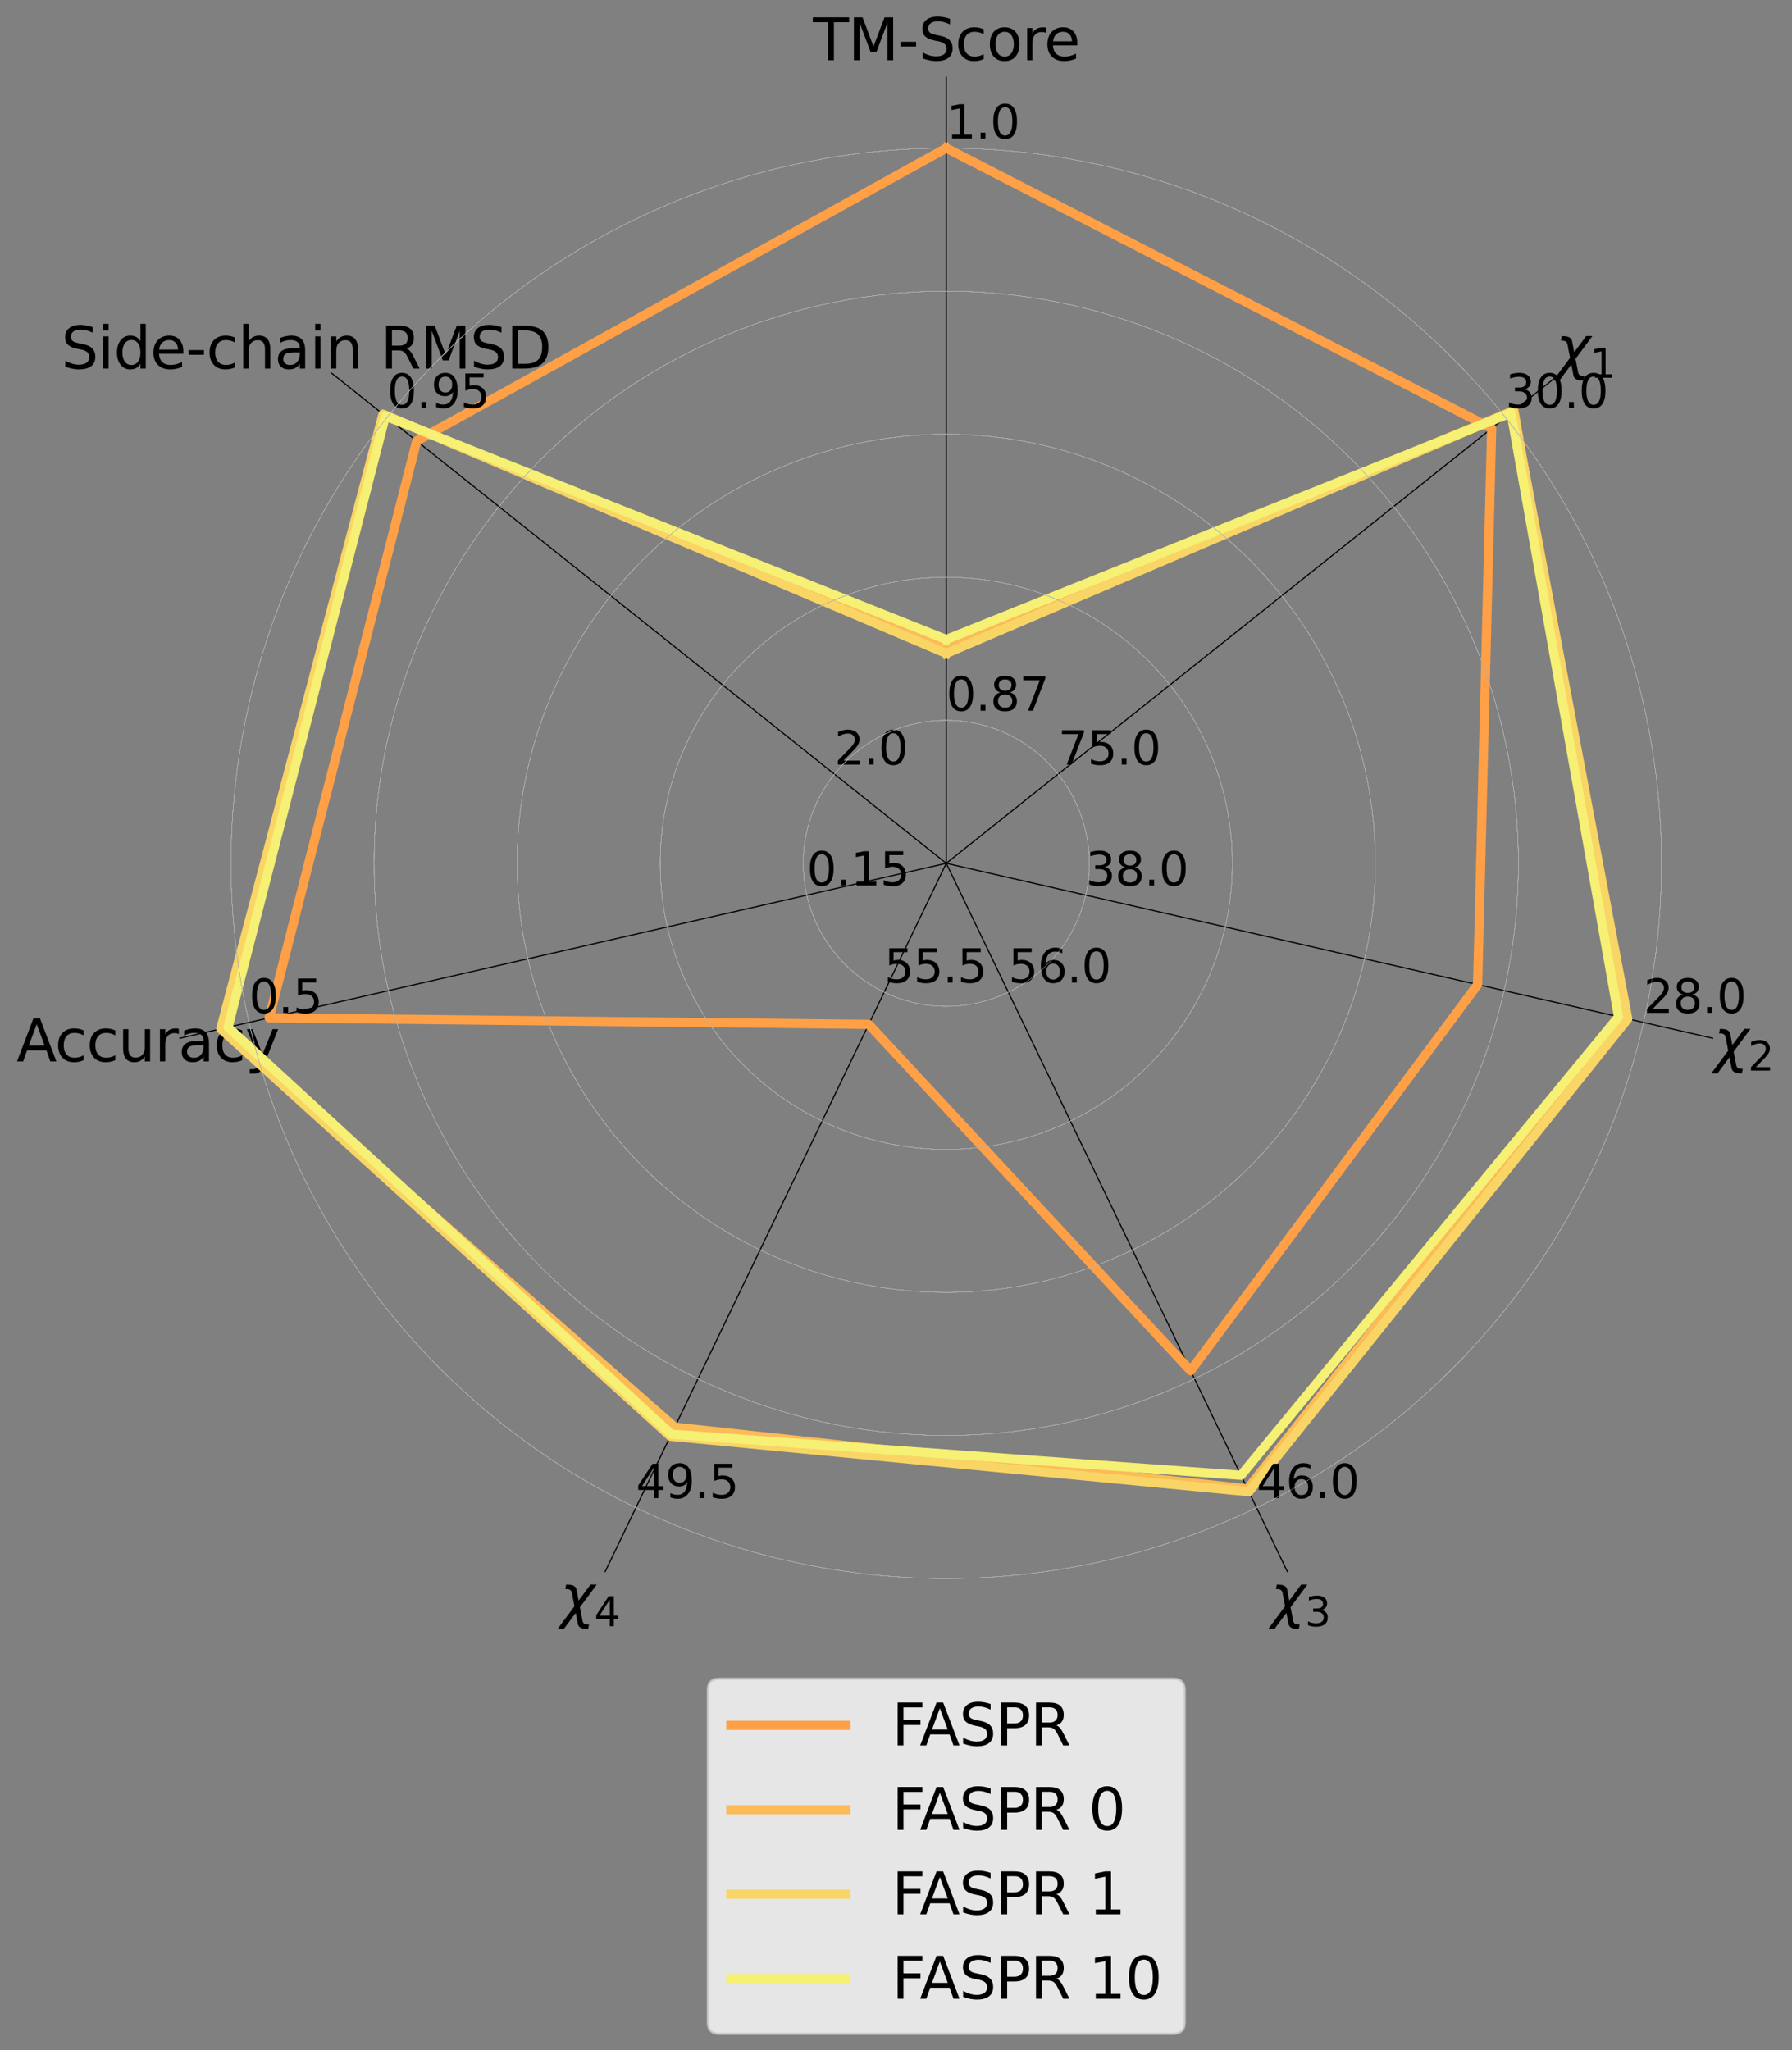 <?xml version="1.0" encoding="utf-8" standalone="no"?>
<!DOCTYPE svg PUBLIC "-//W3C//DTD SVG 1.1//EN"
  "http://www.w3.org/Graphics/SVG/1.1/DTD/svg11.dtd">
<svg xmlns:xlink="http://www.w3.org/1999/xlink" width="778.994pt" height="891.279pt" viewBox="0 0 778.994 891.279" xmlns="http://www.w3.org/2000/svg" version="1.1">
 <rect x="0" y="0" width="778.994" height="891.279" fill="#808080" stroke="none"/>
 <defs>
  <style type="text/css">*{stroke-linejoin: round; stroke-linecap: butt}</style>
 </defs>
 <g id="figure_1">
  <g id="patch_1">
   <path d="M 0 891.279 
L 778.994 891.279 
L 778.994 -0 
L 0 -0 
L 0 891.279 
z
" style="fill: none"/>
  </g>
  <g id="axes_1">
   <g id="patch_2">
    <path d="M 753.345 375.298 
C 753.345 330.387 744.498 285.912 727.311 244.42 
C 710.125 202.928 684.932 165.224 653.175 133.467 
C 621.418 101.71 583.715 76.518 542.222 59.331 
C 500.73 42.144 456.256 33.298 411.345 33.298 
C 366.434 33.298 321.959 42.144 280.467 59.331 
C 238.975 76.518 201.271 101.71 169.514 133.467 
C 137.757 165.224 112.565 202.928 95.378 244.42 
C 78.191 285.912 69.345 330.387 69.345 375.298 
C 69.345 420.209 78.191 464.683 95.378 506.175 
C 112.565 547.668 137.757 585.371 169.514 617.128 
C 201.271 648.885 238.975 674.078 280.467 691.264 
C 321.959 708.451 366.434 717.298 411.345 717.298 
C 456.256 717.298 500.73 708.451 542.222 691.264 
C 583.715 674.078 621.418 648.885 653.175 617.128 
C 684.932 585.371 710.125 547.668 727.311 506.175 
C 744.498 464.683 753.345 420.209 753.345 375.298 
M 411.345 375.298 
C 411.345 375.298 411.345 375.298 411.345 375.298 
C 411.345 375.298 411.345 375.298 411.345 375.298 
C 411.345 375.298 411.345 375.298 411.345 375.298 
C 411.345 375.298 411.345 375.298 411.345 375.298 
C 411.345 375.298 411.345 375.298 411.345 375.298 
C 411.345 375.298 411.345 375.298 411.345 375.298 
C 411.345 375.298 411.345 375.298 411.345 375.298 
C 411.345 375.298 411.345 375.298 411.345 375.298 
C 411.345 375.298 411.345 375.298 411.345 375.298 
C 411.345 375.298 411.345 375.298 411.345 375.298 
C 411.345 375.298 411.345 375.298 411.345 375.298 
C 411.345 375.298 411.345 375.298 411.345 375.298 
C 411.345 375.298 411.345 375.298 411.345 375.298 
C 411.345 375.298 411.345 375.298 411.345 375.298 
C 411.345 375.298 411.345 375.298 411.345 375.298 
C 411.345 375.298 411.345 375.298 411.345 375.298 
M 753.345 375.298 
L 753.345 375.298 
z
" style="fill: none"/>
   </g>
   <g id="matplotlib.axis_1">
    <g id="xtick_1">
     <g id="line2d_1">
      <path d="M 411.345 375.298 
L 411.345 33.298 
" clip-path="url(#pce830b9e72)" style="fill: none; stroke: #000000; stroke-width: 0.5; stroke-linecap: square"/>
     </g>
     <g id="text_1">
      <!-- TM-Score -->
      <g transform="translate(353.409 26.196) scale(0.25 -0.25)">
       <defs>
        <path id="DejaVuSans-54" d="M -19 4666 
L 3928 4666 
L 3928 4134 
L 2272 4134 
L 2272 0 
L 1638 0 
L 1638 4134 
L -19 4134 
L -19 4666 
z
" transform="scale(0.016)"/>
        <path id="DejaVuSans-4d" d="M 628 4666 
L 1569 4666 
L 2759 1491 
L 3956 4666 
L 4897 4666 
L 4897 0 
L 4281 0 
L 4281 4097 
L 3078 897 
L 2444 897 
L 1241 4097 
L 1241 0 
L 628 0 
L 628 4666 
z
" transform="scale(0.016)"/>
        <path id="DejaVuSans-2d" d="M 313 2009 
L 1997 2009 
L 1997 1497 
L 313 1497 
L 313 2009 
z
" transform="scale(0.016)"/>
        <path id="DejaVuSans-53" d="M 3425 4513 
L 3425 3897 
Q 3066 4069 2747 4153 
Q 2428 4238 2131 4238 
Q 1616 4238 1336 4038 
Q 1056 3838 1056 3469 
Q 1056 3159 1242 3001 
Q 1428 2844 1947 2747 
L 2328 2669 
Q 3034 2534 3370 2195 
Q 3706 1856 3706 1288 
Q 3706 609 3251 259 
Q 2797 -91 1919 -91 
Q 1588 -91 1214 -16 
Q 841 59 441 206 
L 441 856 
Q 825 641 1194 531 
Q 1563 422 1919 422 
Q 2459 422 2753 634 
Q 3047 847 3047 1241 
Q 3047 1584 2836 1778 
Q 2625 1972 2144 2069 
L 1759 2144 
Q 1053 2284 737 2584 
Q 422 2884 422 3419 
Q 422 4038 858 4394 
Q 1294 4750 2059 4750 
Q 2388 4750 2728 4690 
Q 3069 4631 3425 4513 
z
" transform="scale(0.016)"/>
        <path id="DejaVuSans-63" d="M 3122 3366 
L 3122 2828 
Q 2878 2963 2633 3030 
Q 2388 3097 2138 3097 
Q 1578 3097 1268 2742 
Q 959 2388 959 1747 
Q 959 1106 1268 751 
Q 1578 397 2138 397 
Q 2388 397 2633 464 
Q 2878 531 3122 666 
L 3122 134 
Q 2881 22 2623 -34 
Q 2366 -91 2075 -91 
Q 1284 -91 818 406 
Q 353 903 353 1747 
Q 353 2603 823 3093 
Q 1294 3584 2113 3584 
Q 2378 3584 2631 3529 
Q 2884 3475 3122 3366 
z
" transform="scale(0.016)"/>
        <path id="DejaVuSans-6f" d="M 1959 3097 
Q 1497 3097 1228 2736 
Q 959 2375 959 1747 
Q 959 1119 1226 758 
Q 1494 397 1959 397 
Q 2419 397 2687 759 
Q 2956 1122 2956 1747 
Q 2956 2369 2687 2733 
Q 2419 3097 1959 3097 
z
M 1959 3584 
Q 2709 3584 3137 3096 
Q 3566 2609 3566 1747 
Q 3566 888 3137 398 
Q 2709 -91 1959 -91 
Q 1206 -91 779 398 
Q 353 888 353 1747 
Q 353 2609 779 3096 
Q 1206 3584 1959 3584 
z
" transform="scale(0.016)"/>
        <path id="DejaVuSans-72" d="M 2631 2963 
Q 2534 3019 2420 3045 
Q 2306 3072 2169 3072 
Q 1681 3072 1420 2755 
Q 1159 2438 1159 1844 
L 1159 0 
L 581 0 
L 581 3500 
L 1159 3500 
L 1159 2956 
Q 1341 3275 1631 3429 
Q 1922 3584 2338 3584 
Q 2397 3584 2469 3576 
Q 2541 3569 2628 3553 
L 2631 2963 
z
" transform="scale(0.016)"/>
        <path id="DejaVuSans-65" d="M 3597 1894 
L 3597 1613 
L 953 1613 
Q 991 1019 1311 708 
Q 1631 397 2203 397 
Q 2534 397 2845 478 
Q 3156 559 3463 722 
L 3463 178 
Q 3153 47 2828 -22 
Q 2503 -91 2169 -91 
Q 1331 -91 842 396 
Q 353 884 353 1716 
Q 353 2575 817 3079 
Q 1281 3584 2069 3584 
Q 2775 3584 3186 3129 
Q 3597 2675 3597 1894 
z
M 3022 2063 
Q 3016 2534 2758 2815 
Q 2500 3097 2075 3097 
Q 1594 3097 1305 2825 
Q 1016 2553 972 2059 
L 3022 2063 
z
" transform="scale(0.016)"/>
       </defs>
       <use xlink:href="#DejaVuSans-54"/>
       <use xlink:href="#DejaVuSans-4d" x="61.084"/>
       <use xlink:href="#DejaVuSans-2d" x="147.363"/>
       <use xlink:href="#DejaVuSans-53" x="183.447"/>
       <use xlink:href="#DejaVuSans-63" x="246.924"/>
       <use xlink:href="#DejaVuSans-6f" x="301.904"/>
       <use xlink:href="#DejaVuSans-72" x="363.086"/>
       <use xlink:href="#DejaVuSans-65" x="401.949"/>
      </g>
     </g>
    </g>
    <g id="xtick_2">
     <g id="line2d_2">
      <path d="M 411.345 375.298 
L 143.958 162.064 
" clip-path="url(#pce830b9e72)" style="fill: none; stroke: #000000; stroke-width: 0.5; stroke-linecap: square"/>
     </g>
     <g id="text_2">
      <!-- Side-chain RMSD -->
      <g transform="translate(26.614 160.234) scale(0.25 -0.25)">
       <defs>
        <path id="DejaVuSans-69" d="M 603 3500 
L 1178 3500 
L 1178 0 
L 603 0 
L 603 3500 
z
M 603 4863 
L 1178 4863 
L 1178 4134 
L 603 4134 
L 603 4863 
z
" transform="scale(0.016)"/>
        <path id="DejaVuSans-64" d="M 2906 2969 
L 2906 4863 
L 3481 4863 
L 3481 0 
L 2906 0 
L 2906 525 
Q 2725 213 2448 61 
Q 2172 -91 1784 -91 
Q 1150 -91 751 415 
Q 353 922 353 1747 
Q 353 2572 751 3078 
Q 1150 3584 1784 3584 
Q 2172 3584 2448 3432 
Q 2725 3281 2906 2969 
z
M 947 1747 
Q 947 1113 1208 752 
Q 1469 391 1925 391 
Q 2381 391 2643 752 
Q 2906 1113 2906 1747 
Q 2906 2381 2643 2742 
Q 2381 3103 1925 3103 
Q 1469 3103 1208 2742 
Q 947 2381 947 1747 
z
" transform="scale(0.016)"/>
        <path id="DejaVuSans-68" d="M 3513 2113 
L 3513 0 
L 2938 0 
L 2938 2094 
Q 2938 2591 2744 2837 
Q 2550 3084 2163 3084 
Q 1697 3084 1428 2787 
Q 1159 2491 1159 1978 
L 1159 0 
L 581 0 
L 581 4863 
L 1159 4863 
L 1159 2956 
Q 1366 3272 1645 3428 
Q 1925 3584 2291 3584 
Q 2894 3584 3203 3211 
Q 3513 2838 3513 2113 
z
" transform="scale(0.016)"/>
        <path id="DejaVuSans-61" d="M 2194 1759 
Q 1497 1759 1228 1600 
Q 959 1441 959 1056 
Q 959 750 1161 570 
Q 1363 391 1709 391 
Q 2188 391 2477 730 
Q 2766 1069 2766 1631 
L 2766 1759 
L 2194 1759 
z
M 3341 1997 
L 3341 0 
L 2766 0 
L 2766 531 
Q 2569 213 2275 61 
Q 1981 -91 1556 -91 
Q 1019 -91 701 211 
Q 384 513 384 1019 
Q 384 1609 779 1909 
Q 1175 2209 1959 2209 
L 2766 2209 
L 2766 2266 
Q 2766 2663 2505 2880 
Q 2244 3097 1772 3097 
Q 1472 3097 1187 3025 
Q 903 2953 641 2809 
L 641 3341 
Q 956 3463 1253 3523 
Q 1550 3584 1831 3584 
Q 2591 3584 2966 3190 
Q 3341 2797 3341 1997 
z
" transform="scale(0.016)"/>
        <path id="DejaVuSans-6e" d="M 3513 2113 
L 3513 0 
L 2938 0 
L 2938 2094 
Q 2938 2591 2744 2837 
Q 2550 3084 2163 3084 
Q 1697 3084 1428 2787 
Q 1159 2491 1159 1978 
L 1159 0 
L 581 0 
L 581 3500 
L 1159 3500 
L 1159 2956 
Q 1366 3272 1645 3428 
Q 1925 3584 2291 3584 
Q 2894 3584 3203 3211 
Q 3513 2838 3513 2113 
z
" transform="scale(0.016)"/>
        <path id="DejaVuSans-20" transform="scale(0.016)"/>
        <path id="DejaVuSans-52" d="M 2841 2188 
Q 3044 2119 3236 1894 
Q 3428 1669 3622 1275 
L 4263 0 
L 3584 0 
L 2988 1197 
Q 2756 1666 2539 1819 
Q 2322 1972 1947 1972 
L 1259 1972 
L 1259 0 
L 628 0 
L 628 4666 
L 2053 4666 
Q 2853 4666 3247 4331 
Q 3641 3997 3641 3322 
Q 3641 2881 3436 2590 
Q 3231 2300 2841 2188 
z
M 1259 4147 
L 1259 2491 
L 2053 2491 
Q 2509 2491 2742 2702 
Q 2975 2913 2975 3322 
Q 2975 3731 2742 3939 
Q 2509 4147 2053 4147 
L 1259 4147 
z
" transform="scale(0.016)"/>
        <path id="DejaVuSans-44" d="M 1259 4147 
L 1259 519 
L 2022 519 
Q 2988 519 3436 956 
Q 3884 1394 3884 2338 
Q 3884 3275 3436 3711 
Q 2988 4147 2022 4147 
L 1259 4147 
z
M 628 4666 
L 1925 4666 
Q 3281 4666 3915 4102 
Q 4550 3538 4550 2338 
Q 4550 1131 3912 565 
Q 3275 0 1925 0 
L 628 0 
L 628 4666 
z
" transform="scale(0.016)"/>
       </defs>
       <use xlink:href="#DejaVuSans-53"/>
       <use xlink:href="#DejaVuSans-69" x="63.477"/>
       <use xlink:href="#DejaVuSans-64" x="91.26"/>
       <use xlink:href="#DejaVuSans-65" x="154.736"/>
       <use xlink:href="#DejaVuSans-2d" x="216.26"/>
       <use xlink:href="#DejaVuSans-63" x="252.344"/>
       <use xlink:href="#DejaVuSans-68" x="307.324"/>
       <use xlink:href="#DejaVuSans-61" x="370.703"/>
       <use xlink:href="#DejaVuSans-69" x="431.982"/>
       <use xlink:href="#DejaVuSans-6e" x="459.766"/>
       <use xlink:href="#DejaVuSans-20" x="523.145"/>
       <use xlink:href="#DejaVuSans-52" x="554.932"/>
       <use xlink:href="#DejaVuSans-4d" x="624.414"/>
       <use xlink:href="#DejaVuSans-53" x="710.693"/>
       <use xlink:href="#DejaVuSans-44" x="774.17"/>
      </g>
     </g>
    </g>
    <g id="xtick_3">
     <g id="line2d_3">
      <path d="M 411.345 375.298 
L 77.919 451.4 
" clip-path="url(#pce830b9e72)" style="fill: none; stroke: #000000; stroke-width: 0.5; stroke-linecap: square"/>
     </g>
     <g id="text_3">
      <!-- Accuracy -->
      <g transform="translate(7.2 461.414) scale(0.25 -0.25)">
       <defs>
        <path id="DejaVuSans-41" d="M 2188 4044 
L 1331 1722 
L 3047 1722 
L 2188 4044 
z
M 1831 4666 
L 2547 4666 
L 4325 0 
L 3669 0 
L 3244 1197 
L 1141 1197 
L 716 0 
L 50 0 
L 1831 4666 
z
" transform="scale(0.016)"/>
        <path id="DejaVuSans-75" d="M 544 1381 
L 544 3500 
L 1119 3500 
L 1119 1403 
Q 1119 906 1312 657 
Q 1506 409 1894 409 
Q 2359 409 2629 706 
Q 2900 1003 2900 1516 
L 2900 3500 
L 3475 3500 
L 3475 0 
L 2900 0 
L 2900 538 
Q 2691 219 2414 64 
Q 2138 -91 1772 -91 
Q 1169 -91 856 284 
Q 544 659 544 1381 
z
M 1991 3584 
L 1991 3584 
z
" transform="scale(0.016)"/>
        <path id="DejaVuSans-79" d="M 2059 -325 
Q 1816 -950 1584 -1140 
Q 1353 -1331 966 -1331 
L 506 -1331 
L 506 -850 
L 844 -850 
Q 1081 -850 1212 -737 
Q 1344 -625 1503 -206 
L 1606 56 
L 191 3500 
L 800 3500 
L 1894 763 
L 2988 3500 
L 3597 3500 
L 2059 -325 
z
" transform="scale(0.016)"/>
       </defs>
       <use xlink:href="#DejaVuSans-41"/>
       <use xlink:href="#DejaVuSans-63" x="66.658"/>
       <use xlink:href="#DejaVuSans-63" x="121.639"/>
       <use xlink:href="#DejaVuSans-75" x="176.619"/>
       <use xlink:href="#DejaVuSans-72" x="239.998"/>
       <use xlink:href="#DejaVuSans-61" x="281.111"/>
       <use xlink:href="#DejaVuSans-63" x="342.391"/>
       <use xlink:href="#DejaVuSans-79" x="397.371"/>
      </g>
     </g>
    </g>
    <g id="xtick_4">
     <g id="line2d_4">
      <path d="M 411.345 375.298 
L 262.956 683.429 
" clip-path="url(#pce830b9e72)" style="fill: none; stroke: #000000; stroke-width: 0.5; stroke-linecap: square"/>
     </g>
     <g id="text_4">
      <!-- $\chi_4$ -->
      <g transform="translate(243.507 702.89) scale(0.25 -0.25)">
       <defs>
        <path id="DejaVuSans-Oblique-3c7" d="M 1922 -781 
L 1691 416 
L 394 -1334 
L -284 -1334 
L 1553 1141 
L 1269 2613 
Q 1194 3006 713 3006 
L 559 3006 
L 653 3500 
L 872 3494 
Q 1675 3472 1775 2950 
L 2006 1753 
L 3303 3503 
L 3981 3503 
L 2144 1028 
L 2428 -444 
Q 2503 -838 2984 -838 
L 3138 -838 
L 3044 -1331 
L 2825 -1325 
Q 2022 -1303 1922 -781 
z
" transform="scale(0.016)"/>
        <path id="DejaVuSans-34" d="M 2419 4116 
L 825 1625 
L 2419 1625 
L 2419 4116 
z
M 2253 4666 
L 3047 4666 
L 3047 1625 
L 3713 1625 
L 3713 1100 
L 3047 1100 
L 3047 0 
L 2419 0 
L 2419 1100 
L 313 1100 
L 313 1709 
L 2253 4666 
z
" transform="scale(0.016)"/>
       </defs>
       <use xlink:href="#DejaVuSans-Oblique-3c7" transform="translate(0 0.266)"/>
       <use xlink:href="#DejaVuSans-34" transform="translate(59.18 -16.141) scale(0.7)"/>
      </g>
     </g>
    </g>
    <g id="xtick_5">
     <g id="line2d_5">
      <path d="M 411.345 375.298 
L 559.733 683.429 
" clip-path="url(#pce830b9e72)" style="fill: none; stroke: #000000; stroke-width: 0.5; stroke-linecap: square"/>
     </g>
     <g id="text_5">
      <!-- $\chi_3$ -->
      <g transform="translate(552.432 702.89) scale(0.25 -0.25)">
       <defs>
        <path id="DejaVuSans-33" d="M 2597 2516 
Q 3050 2419 3304 2112 
Q 3559 1806 3559 1356 
Q 3559 666 3084 287 
Q 2609 -91 1734 -91 
Q 1441 -91 1130 -33 
Q 819 25 488 141 
L 488 750 
Q 750 597 1062 519 
Q 1375 441 1716 441 
Q 2309 441 2620 675 
Q 2931 909 2931 1356 
Q 2931 1769 2642 2001 
Q 2353 2234 1838 2234 
L 1294 2234 
L 1294 2753 
L 1863 2753 
Q 2328 2753 2575 2939 
Q 2822 3125 2822 3475 
Q 2822 3834 2567 4026 
Q 2313 4219 1838 4219 
Q 1578 4219 1281 4162 
Q 984 4106 628 3988 
L 628 4550 
Q 988 4650 1302 4700 
Q 1616 4750 1894 4750 
Q 2613 4750 3031 4423 
Q 3450 4097 3450 3541 
Q 3450 3153 3228 2886 
Q 3006 2619 2597 2516 
z
" transform="scale(0.016)"/>
       </defs>
       <use xlink:href="#DejaVuSans-Oblique-3c7" transform="translate(0 0.266)"/>
       <use xlink:href="#DejaVuSans-33" transform="translate(59.18 -16.141) scale(0.7)"/>
      </g>
     </g>
    </g>
    <g id="xtick_6">
     <g id="line2d_6">
      <path d="M 411.345 375.298 
L 744.77 451.4 
" clip-path="url(#pce830b9e72)" style="fill: none; stroke: #000000; stroke-width: 0.5; stroke-linecap: square"/>
     </g>
     <g id="text_6">
      <!-- $\chi_2$ -->
      <g transform="translate(745.044 461.363) scale(0.25 -0.25)">
       <defs>
        <path id="DejaVuSans-32" d="M 1228 531 
L 3431 531 
L 3431 0 
L 469 0 
L 469 531 
Q 828 903 1448 1529 
Q 2069 2156 2228 2338 
Q 2531 2678 2651 2914 
Q 2772 3150 2772 3378 
Q 2772 3750 2511 3984 
Q 2250 4219 1831 4219 
Q 1534 4219 1204 4116 
Q 875 4013 500 3803 
L 500 4441 
Q 881 4594 1212 4672 
Q 1544 4750 1819 4750 
Q 2544 4750 2975 4387 
Q 3406 4025 3406 3419 
Q 3406 3131 3298 2873 
Q 3191 2616 2906 2266 
Q 2828 2175 2409 1742 
Q 1991 1309 1228 531 
z
" transform="scale(0.016)"/>
       </defs>
       <use xlink:href="#DejaVuSans-Oblique-3c7" transform="translate(0 0.266)"/>
       <use xlink:href="#DejaVuSans-32" transform="translate(59.18 -16.141) scale(0.7)"/>
      </g>
     </g>
    </g>
    <g id="xtick_7">
     <g id="line2d_7">
      <path d="M 411.345 375.298 
L 678.731 162.064 
" clip-path="url(#pce830b9e72)" style="fill: none; stroke: #000000; stroke-width: 0.5; stroke-linecap: square"/>
     </g>
     <g id="text_7">
      <!-- $\chi_1$ -->
      <g transform="translate(676.302 160.183) scale(0.25 -0.25)">
       <defs>
        <path id="DejaVuSans-31" d="M 794 531 
L 1825 531 
L 1825 4091 
L 703 3866 
L 703 4441 
L 1819 4666 
L 2450 4666 
L 2450 531 
L 3481 531 
L 3481 0 
L 794 0 
L 794 531 
z
" transform="scale(0.016)"/>
       </defs>
       <use xlink:href="#DejaVuSans-Oblique-3c7" transform="translate(0 0.266)"/>
       <use xlink:href="#DejaVuSans-31" transform="translate(59.18 -16.141) scale(0.7)"/>
      </g>
     </g>
    </g>
   </g>
   <g id="matplotlib.axis_2">
    <g id="ytick_1">
     <g id="line2d_8">
      <path d="M 473.526 375.298 
C 473.526 367.132 471.918 359.046 468.793 351.502 
C 465.668 343.958 461.088 337.102 455.314 331.328 
C 449.54 325.554 442.685 320.974 435.141 317.849 
C 427.597 314.724 419.51 313.116 411.345 313.116 
C 403.179 313.116 395.093 314.724 387.549 317.849 
C 380.005 320.974 373.149 325.554 367.375 331.328 
C 361.601 337.102 357.021 343.958 353.896 351.502 
C 350.771 359.046 349.163 367.132 349.163 375.298 
C 349.163 383.463 350.771 391.55 353.896 399.094 
C 357.021 406.638 361.601 413.493 367.375 419.267 
C 373.149 425.041 380.005 429.621 387.549 432.746 
C 395.093 435.871 403.179 437.479 411.345 437.479 
C 419.51 437.479 427.597 435.871 435.141 432.746 
C 442.685 429.621 449.54 425.041 455.314 419.267 
C 461.088 413.493 465.668 406.638 468.793 399.094 
C 471.918 391.55 473.526 383.463 473.526 375.298 
" clip-path="url(#pce830b9e72)" style="fill: none; stroke: #b0b0b0; stroke-width: 0.1; stroke-linecap: square"/>
     </g>
     <g id="text_8">
      <!-- 0.87 -->
      <g transform="translate(411.345 308.956) scale(0.2 -0.2)">
       <defs>
        <path id="DejaVuSans-30" d="M 2034 4250 
Q 1547 4250 1301 3770 
Q 1056 3291 1056 2328 
Q 1056 1369 1301 889 
Q 1547 409 2034 409 
Q 2525 409 2770 889 
Q 3016 1369 3016 2328 
Q 3016 3291 2770 3770 
Q 2525 4250 2034 4250 
z
M 2034 4750 
Q 2819 4750 3233 4129 
Q 3647 3509 3647 2328 
Q 3647 1150 3233 529 
Q 2819 -91 2034 -91 
Q 1250 -91 836 529 
Q 422 1150 422 2328 
Q 422 3509 836 4129 
Q 1250 4750 2034 4750 
z
" transform="scale(0.016)"/>
        <path id="DejaVuSans-2e" d="M 684 794 
L 1344 794 
L 1344 0 
L 684 0 
L 684 794 
z
" transform="scale(0.016)"/>
        <path id="DejaVuSans-38" d="M 2034 2216 
Q 1584 2216 1326 1975 
Q 1069 1734 1069 1313 
Q 1069 891 1326 650 
Q 1584 409 2034 409 
Q 2484 409 2743 651 
Q 3003 894 3003 1313 
Q 3003 1734 2745 1975 
Q 2488 2216 2034 2216 
z
M 1403 2484 
Q 997 2584 770 2862 
Q 544 3141 544 3541 
Q 544 4100 942 4425 
Q 1341 4750 2034 4750 
Q 2731 4750 3128 4425 
Q 3525 4100 3525 3541 
Q 3525 3141 3298 2862 
Q 3072 2584 2669 2484 
Q 3125 2378 3379 2068 
Q 3634 1759 3634 1313 
Q 3634 634 3220 271 
Q 2806 -91 2034 -91 
Q 1263 -91 848 271 
Q 434 634 434 1313 
Q 434 1759 690 2068 
Q 947 2378 1403 2484 
z
M 1172 3481 
Q 1172 3119 1398 2916 
Q 1625 2713 2034 2713 
Q 2441 2713 2670 2916 
Q 2900 3119 2900 3481 
Q 2900 3844 2670 4047 
Q 2441 4250 2034 4250 
Q 1625 4250 1398 4047 
Q 1172 3844 1172 3481 
z
" transform="scale(0.016)"/>
        <path id="DejaVuSans-37" d="M 525 4666 
L 3525 4666 
L 3525 4397 
L 1831 0 
L 1172 0 
L 2766 4134 
L 525 4134 
L 525 4666 
z
" transform="scale(0.016)"/>
       </defs>
       <use xlink:href="#DejaVuSans-30"/>
       <use xlink:href="#DejaVuSans-2e" x="63.623"/>
       <use xlink:href="#DejaVuSans-38" x="95.41"/>
       <use xlink:href="#DejaVuSans-37" x="159.033"/>
      </g>
     </g>
    </g>
    <g id="ytick_2">
     <g id="line2d_9">
      <path d="M 535.708 375.298 
C 535.708 358.966 532.491 342.794 526.242 327.706 
C 519.992 312.618 510.831 298.907 499.283 287.359 
C 487.735 275.811 474.025 266.65 458.937 260.401 
C 443.848 254.151 427.676 250.934 411.345 250.934 
C 395.013 250.934 378.841 254.151 363.753 260.401 
C 348.665 266.65 334.954 275.811 323.406 287.359 
C 311.858 298.907 302.697 312.618 296.448 327.706 
C 290.198 342.794 286.981 358.966 286.981 375.298 
C 286.981 391.629 290.198 407.801 296.448 422.89 
C 302.697 437.978 311.858 451.688 323.406 463.236 
C 334.954 474.784 348.665 483.945 363.753 490.195 
C 378.841 496.444 395.013 499.661 411.345 499.661 
C 427.676 499.661 443.848 496.444 458.937 490.195 
C 474.025 483.945 487.735 474.784 499.283 463.236 
C 510.831 451.688 519.992 437.978 526.242 422.89 
C 532.491 407.801 535.708 391.629 535.708 375.298 
" clip-path="url(#pce830b9e72)" style="fill: none; stroke: #b0b0b0; stroke-width: 0.1; stroke-linecap: square"/>
     </g>
    </g>
    <g id="ytick_3">
     <g id="line2d_10">
      <path d="M 597.89 375.298 
C 597.89 350.801 593.065 326.542 583.69 303.91 
C 574.316 281.278 560.574 260.712 543.252 243.39 
C 525.93 226.068 505.365 212.327 482.733 202.952 
C 460.1 193.578 435.842 188.752 411.345 188.752 
C 386.848 188.752 362.589 193.578 339.957 202.952 
C 317.325 212.327 296.759 226.068 279.437 243.39 
C 262.115 260.712 248.374 281.278 238.999 303.91 
C 229.625 326.542 224.799 350.801 224.799 375.298 
C 224.799 399.795 229.625 424.053 238.999 446.686 
C 248.374 469.318 262.115 489.883 279.437 507.205 
C 296.759 524.527 317.325 538.269 339.957 547.643 
C 362.589 557.018 386.848 561.843 411.345 561.843 
C 435.842 561.843 460.1 557.018 482.733 547.643 
C 505.365 538.269 525.93 524.527 543.252 507.205 
C 560.574 489.883 574.316 469.318 583.69 446.686 
C 593.065 424.053 597.89 399.795 597.89 375.298 
" clip-path="url(#pce830b9e72)" style="fill: none; stroke: #b0b0b0; stroke-width: 0.1; stroke-linecap: square"/>
     </g>
    </g>
    <g id="ytick_4">
     <g id="line2d_11">
      <path d="M 660.072 375.298 
C 660.072 342.635 653.638 310.29 641.139 280.114 
C 628.639 249.938 610.317 222.517 587.221 199.421 
C 564.125 176.325 536.705 158.003 506.528 145.504 
C 476.352 133.004 444.007 126.57 411.345 126.57 
C 378.682 126.57 346.337 133.004 316.161 145.504 
C 285.985 158.003 258.564 176.325 235.468 199.421 
C 212.372 222.517 194.05 249.938 181.551 280.114 
C 169.051 310.29 162.617 342.635 162.617 375.298 
C 162.617 407.96 169.051 440.305 181.551 470.481 
C 194.05 500.658 212.372 528.078 235.468 551.174 
C 258.564 574.27 285.985 592.592 316.161 605.092 
C 346.337 617.591 378.682 624.025 411.345 624.025 
C 444.007 624.025 476.352 617.591 506.528 605.092 
C 536.705 592.592 564.125 574.27 587.221 551.174 
C 610.317 528.078 628.639 500.658 641.139 470.481 
C 653.638 440.305 660.072 407.96 660.072 375.298 
" clip-path="url(#pce830b9e72)" style="fill: none; stroke: #b0b0b0; stroke-width: 0.1; stroke-linecap: square"/>
     </g>
    </g>
    <g id="ytick_5">
     <g id="line2d_12">
      <path d="M 722.254 375.298 
C 722.254 334.469 714.211 294.038 698.587 256.318 
C 682.963 218.598 660.06 184.322 631.191 155.452 
C 602.321 126.582 568.045 103.679 530.324 88.055 
C 492.604 72.431 452.173 64.389 411.345 64.389 
C 370.516 64.389 330.085 72.431 292.365 88.055 
C 254.645 103.679 220.369 126.582 191.499 155.452 
C 162.629 184.322 139.726 218.598 124.102 256.318 
C 108.478 294.038 100.436 334.469 100.436 375.298 
C 100.436 416.126 108.478 456.557 124.102 494.277 
C 139.726 531.998 162.629 566.274 191.499 595.144 
C 220.369 624.013 254.645 646.916 292.365 662.54 
C 330.085 678.164 370.516 686.207 411.345 686.207 
C 452.173 686.207 492.604 678.164 530.324 662.54 
C 568.045 646.916 602.321 624.013 631.191 595.144 
C 660.06 566.274 682.963 531.998 698.587 494.277 
C 714.211 456.557 722.254 416.126 722.254 375.298 
" clip-path="url(#pce830b9e72)" style="fill: none; stroke: #b0b0b0; stroke-width: 0.1; stroke-linecap: square"/>
     </g>
     <g id="text_9">
      <!-- 1.0 -->
      <g transform="translate(411.345 60.229) scale(0.2 -0.2)">
       <use xlink:href="#DejaVuSans-31"/>
       <use xlink:href="#DejaVuSans-2e" x="63.623"/>
       <use xlink:href="#DejaVuSans-30" x="95.41"/>
      </g>
     </g>
    </g>
   </g>
   <g id="line2d_13">
    <path d="M 411.345 64.389 
L 181.133 191.71 
L 117.013 442.477 
L 377.624 445.319 
L 517.569 595.874 
L 642.331 428.019 
L 648.435 186.224 
L 411.345 64.389 
" clip-path="url(#pce830b9e72)" style="fill: none; stroke: #ffa047; stroke-width: 4; stroke-linecap: square"/>
   </g>
   <g id="line2d_14">
    <path d="M 411.345 280.28 
L 167.184 180.586 
L 96.177 447.233 
L 293.296 620.428 
L 542.305 647.239 
L 704.11 442.119 
L 658.138 178.487 
L 411.345 280.28 
" clip-path="url(#pce830b9e72)" style="fill: none; stroke: #fcbb56; stroke-width: 4; stroke-linecap: square"/>
   </g>
   <g id="line2d_15">
    <path d="M 411.345 284.055 
L 166.501 180.041 
L 95.975 447.279 
L 291.402 624.361 
L 542.898 648.471 
L 707.594 442.915 
L 657.874 178.697 
L 411.345 284.055 
" clip-path="url(#pce830b9e72)" style="fill: none; stroke: #f9d565; stroke-width: 4; stroke-linecap: square"/>
   </g>
   <g id="line2d_16">
    <path d="M 411.345 278 
L 167.53 180.862 
L 99.1 446.565 
L 291.828 623.476 
L 539.458 641.327 
L 703.596 442.002 
L 656.877 179.492 
L 411.345 278 
" clip-path="url(#pce830b9e72)" style="fill: none; stroke: #f6f074; stroke-width: 4; stroke-linecap: square"/>
   </g>
   <g id="legend_1">
    <g id="patch_3">
     <path d="M 312.708 884.079 
L 509.981 884.079 
Q 514.981 884.079 514.981 879.079 
L 514.981 734.798 
Q 514.981 729.798 509.981 729.798 
L 312.708 729.798 
Q 307.708 729.798 307.708 734.798 
L 307.708 879.079 
Q 307.708 884.079 312.708 884.079 
z
" style="fill: #ffffff; opacity: 0.8; stroke: #cccccc; stroke-linejoin: miter"/>
    </g>
    <g id="line2d_17">
     <path d="M 317.708 750.044 
L 342.708 750.044 
L 367.708 750.044 
" style="fill: none; stroke: #ffa047; stroke-width: 4; stroke-linecap: square"/>
    </g>
    <g id="text_10">
     <!-- FASPR -->
     <g transform="translate(387.708 758.794) scale(0.25 -0.25)">
      <defs>
       <path id="DejaVuSans-46" d="M 628 4666 
L 3309 4666 
L 3309 4134 
L 1259 4134 
L 1259 2759 
L 3109 2759 
L 3109 2228 
L 1259 2228 
L 1259 0 
L 628 0 
L 628 4666 
z
" transform="scale(0.016)"/>
       <path id="DejaVuSans-50" d="M 1259 4147 
L 1259 2394 
L 2053 2394 
Q 2494 2394 2734 2622 
Q 2975 2850 2975 3272 
Q 2975 3691 2734 3919 
Q 2494 4147 2053 4147 
L 1259 4147 
z
M 628 4666 
L 2053 4666 
Q 2838 4666 3239 4311 
Q 3641 3956 3641 3272 
Q 3641 2581 3239 2228 
Q 2838 1875 2053 1875 
L 1259 1875 
L 1259 0 
L 628 0 
L 628 4666 
z
" transform="scale(0.016)"/>
      </defs>
      <use xlink:href="#DejaVuSans-46"/>
      <use xlink:href="#DejaVuSans-41" x="48.395"/>
      <use xlink:href="#DejaVuSans-53" x="116.803"/>
      <use xlink:href="#DejaVuSans-50" x="180.279"/>
      <use xlink:href="#DejaVuSans-52" x="240.582"/>
     </g>
    </g>
    <g id="line2d_18">
     <path d="M 317.708 786.739 
L 342.708 786.739 
L 367.708 786.739 
" style="fill: none; stroke: #fcbb56; stroke-width: 4; stroke-linecap: square"/>
    </g>
    <g id="text_11">
     <!-- FASPR 0 -->
     <g transform="translate(387.708 795.489) scale(0.25 -0.25)">
      <use xlink:href="#DejaVuSans-46"/>
      <use xlink:href="#DejaVuSans-41" x="48.395"/>
      <use xlink:href="#DejaVuSans-53" x="116.803"/>
      <use xlink:href="#DejaVuSans-50" x="180.279"/>
      <use xlink:href="#DejaVuSans-52" x="240.582"/>
      <use xlink:href="#DejaVuSans-20" x="310.064"/>
      <use xlink:href="#DejaVuSans-30" x="341.852"/>
     </g>
    </g>
    <g id="line2d_19">
     <path d="M 317.708 823.434 
L 342.708 823.434 
L 367.708 823.434 
" style="fill: none; stroke: #f9d565; stroke-width: 4; stroke-linecap: square"/>
    </g>
    <g id="text_12">
     <!-- FASPR 1 -->
     <g transform="translate(387.708 832.184) scale(0.25 -0.25)">
      <use xlink:href="#DejaVuSans-46"/>
      <use xlink:href="#DejaVuSans-41" x="48.395"/>
      <use xlink:href="#DejaVuSans-53" x="116.803"/>
      <use xlink:href="#DejaVuSans-50" x="180.279"/>
      <use xlink:href="#DejaVuSans-52" x="240.582"/>
      <use xlink:href="#DejaVuSans-20" x="310.064"/>
      <use xlink:href="#DejaVuSans-31" x="341.852"/>
     </g>
    </g>
    <g id="line2d_20">
     <path d="M 317.708 860.13 
L 342.708 860.13 
L 367.708 860.13 
" style="fill: none; stroke: #f6f074; stroke-width: 4; stroke-linecap: square"/>
    </g>
    <g id="text_13">
     <!-- FASPR 10 -->
     <g transform="translate(387.708 868.88) scale(0.25 -0.25)">
      <use xlink:href="#DejaVuSans-46"/>
      <use xlink:href="#DejaVuSans-41" x="48.395"/>
      <use xlink:href="#DejaVuSans-53" x="116.803"/>
      <use xlink:href="#DejaVuSans-50" x="180.279"/>
      <use xlink:href="#DejaVuSans-52" x="240.582"/>
      <use xlink:href="#DejaVuSans-20" x="310.064"/>
      <use xlink:href="#DejaVuSans-31" x="341.852"/>
      <use xlink:href="#DejaVuSans-30" x="405.475"/>
     </g>
    </g>
   </g>
  </g>
  <g id="axes_2">
   <g id="matplotlib.axis_3">
    <g id="ytick_6">
     <g id="line2d_21">
      <path d="M 473.526 375.298 
C 473.526 367.132 471.918 359.046 468.793 351.502 
C 465.668 343.958 461.088 337.102 455.314 331.328 
C 449.54 325.554 442.685 320.974 435.141 317.849 
C 427.597 314.724 419.51 313.116 411.345 313.116 
C 403.179 313.116 395.093 314.724 387.549 317.849 
C 380.005 320.974 373.149 325.554 367.375 331.328 
C 361.601 337.102 357.021 343.958 353.896 351.502 
C 350.771 359.046 349.163 367.132 349.163 375.298 
C 349.163 383.463 350.771 391.55 353.896 399.094 
C 357.021 406.638 361.601 413.493 367.375 419.267 
C 373.149 425.041 380.005 429.621 387.549 432.746 
C 395.093 435.871 403.179 437.479 411.345 437.479 
C 419.51 437.479 427.597 435.871 435.141 432.746 
C 442.685 429.621 449.54 425.041 455.314 419.267 
C 461.088 413.493 465.668 406.638 468.793 399.094 
C 471.918 391.55 473.526 383.463 473.526 375.298 
" clip-path="url(#p1cdd649b5e)" style="fill: none; stroke: #b0b0b0; stroke-width: 0.1; stroke-linecap: square"/>
     </g>
     <g id="text_14">
      <!-- 2.0 -->
      <g transform="translate(362.729 332.369) scale(0.2 -0.2)">
       <use xlink:href="#DejaVuSans-32"/>
       <use xlink:href="#DejaVuSans-2e" x="63.623"/>
       <use xlink:href="#DejaVuSans-30" x="95.41"/>
      </g>
     </g>
    </g>
    <g id="ytick_7">
     <g id="line2d_22">
      <path d="M 535.708 375.298 
C 535.708 358.966 532.491 342.794 526.242 327.706 
C 519.992 312.618 510.831 298.907 499.283 287.359 
C 487.735 275.811 474.025 266.65 458.937 260.401 
C 443.848 254.151 427.676 250.934 411.345 250.934 
C 395.013 250.934 378.841 254.151 363.753 260.401 
C 348.665 266.65 334.954 275.811 323.406 287.359 
C 311.858 298.907 302.697 312.618 296.448 327.706 
C 290.198 342.794 286.981 358.966 286.981 375.298 
C 286.981 391.629 290.198 407.801 296.448 422.89 
C 302.697 437.978 311.858 451.688 323.406 463.236 
C 334.954 474.784 348.665 483.945 363.753 490.195 
C 378.841 496.444 395.013 499.661 411.345 499.661 
C 427.676 499.661 443.848 496.444 458.937 490.195 
C 474.025 483.945 487.735 474.784 499.283 463.236 
C 510.831 451.688 519.992 437.978 526.242 422.89 
C 532.491 407.801 535.708 391.629 535.708 375.298 
" clip-path="url(#p1cdd649b5e)" style="fill: none; stroke: #b0b0b0; stroke-width: 0.1; stroke-linecap: square"/>
     </g>
    </g>
    <g id="ytick_8">
     <g id="line2d_23">
      <path d="M 597.89 375.298 
C 597.89 350.801 593.065 326.542 583.69 303.91 
C 574.316 281.278 560.574 260.712 543.252 243.39 
C 525.93 226.068 505.365 212.327 482.733 202.952 
C 460.1 193.578 435.842 188.752 411.345 188.752 
C 386.848 188.752 362.589 193.578 339.957 202.952 
C 317.325 212.327 296.759 226.068 279.437 243.39 
C 262.115 260.712 248.374 281.278 238.999 303.91 
C 229.625 326.542 224.799 350.801 224.799 375.298 
C 224.799 399.795 229.625 424.053 238.999 446.686 
C 248.374 469.318 262.115 489.883 279.437 507.205 
C 296.759 524.527 317.325 538.269 339.957 547.643 
C 362.589 557.018 386.848 561.843 411.345 561.843 
C 435.842 561.843 460.1 557.018 482.733 547.643 
C 505.365 538.269 525.93 524.527 543.252 507.205 
C 560.574 489.883 574.316 469.318 583.69 446.686 
C 593.065 424.053 597.89 399.795 597.89 375.298 
" clip-path="url(#p1cdd649b5e)" style="fill: none; stroke: #b0b0b0; stroke-width: 0.1; stroke-linecap: square"/>
     </g>
    </g>
    <g id="ytick_9">
     <g id="line2d_24">
      <path d="M 660.072 375.298 
C 660.072 342.635 653.638 310.29 641.139 280.114 
C 628.639 249.938 610.317 222.517 587.221 199.421 
C 564.125 176.325 536.705 158.003 506.528 145.504 
C 476.352 133.004 444.007 126.57 411.345 126.57 
C 378.682 126.57 346.337 133.004 316.161 145.504 
C 285.985 158.003 258.564 176.325 235.468 199.421 
C 212.372 222.517 194.05 249.938 181.551 280.114 
C 169.051 310.29 162.617 342.635 162.617 375.298 
C 162.617 407.96 169.051 440.305 181.551 470.481 
C 194.05 500.658 212.372 528.078 235.468 551.174 
C 258.564 574.27 285.985 592.592 316.161 605.092 
C 346.337 617.591 378.682 624.025 411.345 624.025 
C 444.007 624.025 476.352 617.591 506.528 605.092 
C 536.705 592.592 564.125 574.27 587.221 551.174 
C 610.317 528.078 628.639 500.658 641.139 470.481 
C 653.638 440.305 660.072 407.96 660.072 375.298 
" clip-path="url(#p1cdd649b5e)" style="fill: none; stroke: #b0b0b0; stroke-width: 0.1; stroke-linecap: square"/>
     </g>
    </g>
    <g id="ytick_10">
     <g id="line2d_25">
      <path d="M 722.254 375.298 
C 722.254 334.469 714.211 294.038 698.587 256.318 
C 682.963 218.598 660.06 184.322 631.191 155.452 
C 602.321 126.582 568.045 103.679 530.324 88.055 
C 492.604 72.431 452.173 64.389 411.345 64.389 
C 370.516 64.389 330.085 72.431 292.365 88.055 
C 254.645 103.679 220.369 126.582 191.499 155.452 
C 162.629 184.322 139.726 218.598 124.102 256.318 
C 108.478 294.038 100.436 334.469 100.436 375.298 
C 100.436 416.126 108.478 456.557 124.102 494.277 
C 139.726 531.998 162.629 566.274 191.499 595.144 
C 220.369 624.013 254.645 646.916 292.365 662.54 
C 330.085 678.164 370.516 686.207 411.345 686.207 
C 452.173 686.207 492.604 678.164 530.324 662.54 
C 568.045 646.916 602.321 624.013 631.191 595.144 
C 660.06 566.274 682.963 531.998 698.587 494.277 
C 714.211 456.557 722.254 416.126 722.254 375.298 
" clip-path="url(#p1cdd649b5e)" style="fill: none; stroke: #b0b0b0; stroke-width: 0.1; stroke-linecap: square"/>
     </g>
     <g id="text_15">
      <!-- 0.95 -->
      <g transform="translate(168.266 177.29) scale(0.2 -0.2)">
       <defs>
        <path id="DejaVuSans-39" d="M 703 97 
L 703 672 
Q 941 559 1184 500 
Q 1428 441 1663 441 
Q 2288 441 2617 861 
Q 2947 1281 2994 2138 
Q 2813 1869 2534 1725 
Q 2256 1581 1919 1581 
Q 1219 1581 811 2004 
Q 403 2428 403 3163 
Q 403 3881 828 4315 
Q 1253 4750 1959 4750 
Q 2769 4750 3195 4129 
Q 3622 3509 3622 2328 
Q 3622 1225 3098 567 
Q 2575 -91 1691 -91 
Q 1453 -91 1209 -44 
Q 966 3 703 97 
z
M 1959 2075 
Q 2384 2075 2632 2365 
Q 2881 2656 2881 3163 
Q 2881 3666 2632 3958 
Q 2384 4250 1959 4250 
Q 1534 4250 1286 3958 
Q 1038 3666 1038 3163 
Q 1038 2656 1286 2365 
Q 1534 2075 1959 2075 
z
" transform="scale(0.016)"/>
        <path id="DejaVuSans-35" d="M 691 4666 
L 3169 4666 
L 3169 4134 
L 1269 4134 
L 1269 2991 
Q 1406 3038 1543 3061 
Q 1681 3084 1819 3084 
Q 2600 3084 3056 2656 
Q 3513 2228 3513 1497 
Q 3513 744 3044 326 
Q 2575 -91 1722 -91 
Q 1428 -91 1123 -41 
Q 819 9 494 109 
L 494 744 
Q 775 591 1075 516 
Q 1375 441 1709 441 
Q 2250 441 2565 725 
Q 2881 1009 2881 1497 
Q 2881 1984 2565 2268 
Q 2250 2553 1709 2553 
Q 1456 2553 1204 2497 
Q 953 2441 691 2322 
L 691 4666 
z
" transform="scale(0.016)"/>
       </defs>
       <use xlink:href="#DejaVuSans-30"/>
       <use xlink:href="#DejaVuSans-2e" x="63.623"/>
       <use xlink:href="#DejaVuSans-39" x="95.41"/>
       <use xlink:href="#DejaVuSans-35" x="159.033"/>
      </g>
     </g>
    </g>
   </g>
  </g>
  <g id="axes_3">
   <g id="matplotlib.axis_4">
    <g id="ytick_11">
     <g id="line2d_26">
      <path d="M 473.526 375.298 
C 473.526 367.132 471.918 359.046 468.793 351.502 
C 465.668 343.958 461.088 337.102 455.314 331.328 
C 449.54 325.554 442.685 320.974 435.141 317.849 
C 427.597 314.724 419.51 313.116 411.345 313.116 
C 403.179 313.116 395.093 314.724 387.549 317.849 
C 380.005 320.974 373.149 325.554 367.375 331.328 
C 361.601 337.102 357.021 343.958 353.896 351.502 
C 350.771 359.046 349.163 367.132 349.163 375.298 
C 349.163 383.463 350.771 391.55 353.896 399.094 
C 357.021 406.638 361.601 413.493 367.375 419.267 
C 373.149 425.041 380.005 429.621 387.549 432.746 
C 395.093 435.871 403.179 437.479 411.345 437.479 
C 419.51 437.479 427.597 435.871 435.141 432.746 
C 442.685 429.621 449.54 425.041 455.314 419.267 
C 461.088 413.493 465.668 406.638 468.793 399.094 
C 471.918 391.55 473.526 383.463 473.526 375.298 
" clip-path="url(#pcc9c93e96f)" style="fill: none; stroke: #b0b0b0; stroke-width: 0.1; stroke-linecap: square"/>
     </g>
     <g id="text_16">
      <!-- 0.15 -->
      <g transform="translate(350.722 384.975) scale(0.2 -0.2)">
       <use xlink:href="#DejaVuSans-30"/>
       <use xlink:href="#DejaVuSans-2e" x="63.623"/>
       <use xlink:href="#DejaVuSans-31" x="95.41"/>
       <use xlink:href="#DejaVuSans-35" x="159.033"/>
      </g>
     </g>
    </g>
    <g id="ytick_12">
     <g id="line2d_27">
      <path d="M 535.708 375.298 
C 535.708 358.966 532.491 342.794 526.242 327.706 
C 519.992 312.618 510.831 298.907 499.283 287.359 
C 487.735 275.811 474.025 266.65 458.937 260.401 
C 443.848 254.151 427.676 250.934 411.345 250.934 
C 395.013 250.934 378.841 254.151 363.753 260.401 
C 348.665 266.65 334.954 275.811 323.406 287.359 
C 311.858 298.907 302.697 312.618 296.448 327.706 
C 290.198 342.794 286.981 358.966 286.981 375.298 
C 286.981 391.629 290.198 407.801 296.448 422.89 
C 302.697 437.978 311.858 451.688 323.406 463.236 
C 334.954 474.784 348.665 483.945 363.753 490.195 
C 378.841 496.444 395.013 499.661 411.345 499.661 
C 427.676 499.661 443.848 496.444 458.937 490.195 
C 474.025 483.945 487.735 474.784 499.283 463.236 
C 510.831 451.688 519.992 437.978 526.242 422.89 
C 532.491 407.801 535.708 391.629 535.708 375.298 
" clip-path="url(#pcc9c93e96f)" style="fill: none; stroke: #b0b0b0; stroke-width: 0.1; stroke-linecap: square"/>
     </g>
    </g>
    <g id="ytick_13">
     <g id="line2d_28">
      <path d="M 597.89 375.298 
C 597.89 350.801 593.065 326.542 583.69 303.91 
C 574.316 281.278 560.574 260.712 543.252 243.39 
C 525.93 226.068 505.365 212.327 482.733 202.952 
C 460.1 193.578 435.842 188.752 411.345 188.752 
C 386.848 188.752 362.589 193.578 339.957 202.952 
C 317.325 212.327 296.759 226.068 279.437 243.39 
C 262.115 260.712 248.374 281.278 238.999 303.91 
C 229.625 326.542 224.799 350.801 224.799 375.298 
C 224.799 399.795 229.625 424.053 238.999 446.686 
C 248.374 469.318 262.115 489.883 279.437 507.205 
C 296.759 524.527 317.325 538.269 339.957 547.643 
C 362.589 557.018 386.848 561.843 411.345 561.843 
C 435.842 561.843 460.1 557.018 482.733 547.643 
C 505.365 538.269 525.93 524.527 543.252 507.205 
C 560.574 489.883 574.316 469.318 583.69 446.686 
C 593.065 424.053 597.89 399.795 597.89 375.298 
" clip-path="url(#pcc9c93e96f)" style="fill: none; stroke: #b0b0b0; stroke-width: 0.1; stroke-linecap: square"/>
     </g>
    </g>
    <g id="ytick_14">
     <g id="line2d_29">
      <path d="M 660.072 375.298 
C 660.072 342.635 653.638 310.29 641.139 280.114 
C 628.639 249.938 610.317 222.517 587.221 199.421 
C 564.125 176.325 536.705 158.003 506.528 145.504 
C 476.352 133.004 444.007 126.57 411.345 126.57 
C 378.682 126.57 346.337 133.004 316.161 145.504 
C 285.985 158.003 258.564 176.325 235.468 199.421 
C 212.372 222.517 194.05 249.938 181.551 280.114 
C 169.051 310.29 162.617 342.635 162.617 375.298 
C 162.617 407.96 169.051 440.305 181.551 470.481 
C 194.05 500.658 212.372 528.078 235.468 551.174 
C 258.564 574.27 285.985 592.592 316.161 605.092 
C 346.337 617.591 378.682 624.025 411.345 624.025 
C 444.007 624.025 476.352 617.591 506.528 605.092 
C 536.705 592.592 564.125 574.27 587.221 551.174 
C 610.317 528.078 628.639 500.658 641.139 470.481 
C 653.638 440.305 660.072 407.96 660.072 375.298 
" clip-path="url(#pcc9c93e96f)" style="fill: none; stroke: #b0b0b0; stroke-width: 0.1; stroke-linecap: square"/>
     </g>
    </g>
    <g id="ytick_15">
     <g id="line2d_30">
      <path d="M 722.254 375.298 
C 722.254 334.469 714.211 294.038 698.587 256.318 
C 682.963 218.598 660.06 184.322 631.191 155.452 
C 602.321 126.582 568.045 103.679 530.324 88.055 
C 492.604 72.431 452.173 64.389 411.345 64.389 
C 370.516 64.389 330.085 72.431 292.365 88.055 
C 254.645 103.679 220.369 126.582 191.499 155.452 
C 162.629 184.322 139.726 218.598 124.102 256.318 
C 108.478 294.038 100.436 334.469 100.436 375.298 
C 100.436 416.126 108.478 456.557 124.102 494.277 
C 139.726 531.998 162.629 566.274 191.499 595.144 
C 220.369 624.013 254.645 646.916 292.365 662.54 
C 330.085 678.164 370.516 686.207 411.345 686.207 
C 452.173 686.207 492.604 678.164 530.324 662.54 
C 568.045 646.916 602.321 624.013 631.191 595.144 
C 660.06 566.274 682.963 531.998 698.587 494.277 
C 714.211 456.557 722.254 416.126 722.254 375.298 
" clip-path="url(#pcc9c93e96f)" style="fill: none; stroke: #b0b0b0; stroke-width: 0.1; stroke-linecap: square"/>
     </g>
     <g id="text_17">
      <!-- 0.5 -->
      <g transform="translate(108.231 440.322) scale(0.2 -0.2)">
       <use xlink:href="#DejaVuSans-30"/>
       <use xlink:href="#DejaVuSans-2e" x="63.623"/>
       <use xlink:href="#DejaVuSans-35" x="95.41"/>
      </g>
     </g>
    </g>
   </g>
  </g>
  <g id="axes_4">
   <g id="matplotlib.axis_5">
    <g id="ytick_16">
     <g id="line2d_31">
      <path d="M 473.526 375.298 
C 473.526 367.132 471.918 359.046 468.793 351.502 
C 465.668 343.958 461.088 337.102 455.314 331.328 
C 449.54 325.554 442.685 320.974 435.141 317.849 
C 427.597 314.724 419.51 313.116 411.345 313.116 
C 403.179 313.116 395.093 314.724 387.549 317.849 
C 380.005 320.974 373.149 325.554 367.375 331.328 
C 361.601 337.102 357.021 343.958 353.896 351.502 
C 350.771 359.046 349.163 367.132 349.163 375.298 
C 349.163 383.463 350.771 391.55 353.896 399.094 
C 357.021 406.638 361.601 413.493 367.375 419.267 
C 373.149 425.041 380.005 429.621 387.549 432.746 
C 395.093 435.871 403.179 437.479 411.345 437.479 
C 419.51 437.479 427.597 435.871 435.141 432.746 
C 442.685 429.621 449.54 425.041 455.314 419.267 
C 461.088 413.493 465.668 406.638 468.793 399.094 
C 471.918 391.55 473.526 383.463 473.526 375.298 
" clip-path="url(#p7e508fd782)" style="fill: none; stroke: #b0b0b0; stroke-width: 0.1; stroke-linecap: square"/>
     </g>
     <g id="text_18">
      <!-- 55.5 -->
      <g transform="translate(384.365 427.162) scale(0.2 -0.2)">
       <use xlink:href="#DejaVuSans-35"/>
       <use xlink:href="#DejaVuSans-35" x="63.623"/>
       <use xlink:href="#DejaVuSans-2e" x="127.246"/>
       <use xlink:href="#DejaVuSans-35" x="159.033"/>
      </g>
     </g>
    </g>
    <g id="ytick_17">
     <g id="line2d_32">
      <path d="M 535.708 375.298 
C 535.708 358.966 532.491 342.794 526.242 327.706 
C 519.992 312.618 510.831 298.907 499.283 287.359 
C 487.735 275.811 474.025 266.65 458.937 260.401 
C 443.848 254.151 427.676 250.934 411.345 250.934 
C 395.013 250.934 378.841 254.151 363.753 260.401 
C 348.665 266.65 334.954 275.811 323.406 287.359 
C 311.858 298.907 302.697 312.618 296.448 327.706 
C 290.198 342.794 286.981 358.966 286.981 375.298 
C 286.981 391.629 290.198 407.801 296.448 422.89 
C 302.697 437.978 311.858 451.688 323.406 463.236 
C 334.954 474.784 348.665 483.945 363.753 490.195 
C 378.841 496.444 395.013 499.661 411.345 499.661 
C 427.676 499.661 443.848 496.444 458.937 490.195 
C 474.025 483.945 487.735 474.784 499.283 463.236 
C 510.831 451.688 519.992 437.978 526.242 422.89 
C 532.491 407.801 535.708 391.629 535.708 375.298 
" clip-path="url(#p7e508fd782)" style="fill: none; stroke: #b0b0b0; stroke-width: 0.1; stroke-linecap: square"/>
     </g>
    </g>
    <g id="ytick_18">
     <g id="line2d_33">
      <path d="M 597.89 375.298 
C 597.89 350.801 593.065 326.542 583.69 303.91 
C 574.316 281.278 560.574 260.712 543.252 243.39 
C 525.93 226.068 505.365 212.327 482.733 202.952 
C 460.1 193.578 435.842 188.752 411.345 188.752 
C 386.848 188.752 362.589 193.578 339.957 202.952 
C 317.325 212.327 296.759 226.068 279.437 243.39 
C 262.115 260.712 248.374 281.278 238.999 303.91 
C 229.625 326.542 224.799 350.801 224.799 375.298 
C 224.799 399.795 229.625 424.053 238.999 446.686 
C 248.374 469.318 262.115 489.883 279.437 507.205 
C 296.759 524.527 317.325 538.269 339.957 547.643 
C 362.589 557.018 386.848 561.843 411.345 561.843 
C 435.842 561.843 460.1 557.018 482.733 547.643 
C 505.365 538.269 525.93 524.527 543.252 507.205 
C 560.574 489.883 574.316 469.318 583.69 446.686 
C 593.065 424.053 597.89 399.795 597.89 375.298 
" clip-path="url(#p7e508fd782)" style="fill: none; stroke: #b0b0b0; stroke-width: 0.1; stroke-linecap: square"/>
     </g>
    </g>
    <g id="ytick_19">
     <g id="line2d_34">
      <path d="M 660.072 375.298 
C 660.072 342.635 653.638 310.29 641.139 280.114 
C 628.639 249.938 610.317 222.517 587.221 199.421 
C 564.125 176.325 536.705 158.003 506.528 145.504 
C 476.352 133.004 444.007 126.57 411.345 126.57 
C 378.682 126.57 346.337 133.004 316.161 145.504 
C 285.985 158.003 258.564 176.325 235.468 199.421 
C 212.372 222.517 194.05 249.938 181.551 280.114 
C 169.051 310.29 162.617 342.635 162.617 375.298 
C 162.617 407.96 169.051 440.305 181.551 470.481 
C 194.05 500.658 212.372 528.078 235.468 551.174 
C 258.564 574.27 285.985 592.592 316.161 605.092 
C 346.337 617.591 378.682 624.025 411.345 624.025 
C 444.007 624.025 476.352 617.591 506.528 605.092 
C 536.705 592.592 564.125 574.27 587.221 551.174 
C 610.317 528.078 628.639 500.658 641.139 470.481 
C 653.638 440.305 660.072 407.96 660.072 375.298 
" clip-path="url(#p7e508fd782)" style="fill: none; stroke: #b0b0b0; stroke-width: 0.1; stroke-linecap: square"/>
     </g>
    </g>
    <g id="ytick_20">
     <g id="line2d_35">
      <path d="M 722.254 375.298 
C 722.254 334.469 714.211 294.038 698.587 256.318 
C 682.963 218.598 660.06 184.322 631.191 155.452 
C 602.321 126.582 568.045 103.679 530.324 88.055 
C 492.604 72.431 452.173 64.389 411.345 64.389 
C 370.516 64.389 330.085 72.431 292.365 88.055 
C 254.645 103.679 220.369 126.582 191.499 155.452 
C 162.629 184.322 139.726 218.598 124.102 256.318 
C 108.478 294.038 100.436 334.469 100.436 375.298 
C 100.436 416.126 108.478 456.557 124.102 494.277 
C 139.726 531.998 162.629 566.274 191.499 595.144 
C 220.369 624.013 254.645 646.916 292.365 662.54 
C 330.085 678.164 370.516 686.207 411.345 686.207 
C 452.173 686.207 492.604 678.164 530.324 662.54 
C 568.045 646.916 602.321 624.013 631.191 595.144 
C 660.06 566.274 682.963 531.998 698.587 494.277 
C 714.211 456.557 722.254 416.126 722.254 375.298 
" clip-path="url(#p7e508fd782)" style="fill: none; stroke: #b0b0b0; stroke-width: 0.1; stroke-linecap: square"/>
     </g>
     <g id="text_19">
      <!-- 49.5 -->
      <g transform="translate(276.446 651.258) scale(0.2 -0.2)">
       <use xlink:href="#DejaVuSans-34"/>
       <use xlink:href="#DejaVuSans-39" x="63.623"/>
       <use xlink:href="#DejaVuSans-2e" x="127.246"/>
       <use xlink:href="#DejaVuSans-35" x="159.033"/>
      </g>
     </g>
    </g>
   </g>
  </g>
  <g id="axes_5">
   <g id="matplotlib.axis_6">
    <g id="ytick_21">
     <g id="line2d_36">
      <path d="M 473.526 375.298 
C 473.526 367.132 471.918 359.046 468.793 351.502 
C 465.668 343.958 461.088 337.102 455.314 331.328 
C 449.54 325.554 442.685 320.974 435.141 317.849 
C 427.597 314.724 419.51 313.116 411.345 313.116 
C 403.179 313.116 395.093 314.724 387.549 317.849 
C 380.005 320.974 373.149 325.554 367.375 331.328 
C 361.601 337.102 357.021 343.958 353.896 351.502 
C 350.771 359.046 349.163 367.132 349.163 375.298 
C 349.163 383.463 350.771 391.55 353.896 399.094 
C 357.021 406.638 361.601 413.493 367.375 419.267 
C 373.149 425.041 380.005 429.621 387.549 432.746 
C 395.093 435.871 403.179 437.479 411.345 437.479 
C 419.51 437.479 427.597 435.871 435.141 432.746 
C 442.685 429.621 449.54 425.041 455.314 419.267 
C 461.088 413.493 465.668 406.638 468.793 399.094 
C 471.918 391.55 473.526 383.463 473.526 375.298 
" clip-path="url(#pfc9d198557)" style="fill: none; stroke: #b0b0b0; stroke-width: 0.1; stroke-linecap: square"/>
     </g>
     <g id="text_20">
      <!-- 56.0 -->
      <g transform="translate(438.324 427.162) scale(0.2 -0.2)">
       <defs>
        <path id="DejaVuSans-36" d="M 2113 2584 
Q 1688 2584 1439 2293 
Q 1191 2003 1191 1497 
Q 1191 994 1439 701 
Q 1688 409 2113 409 
Q 2538 409 2786 701 
Q 3034 994 3034 1497 
Q 3034 2003 2786 2293 
Q 2538 2584 2113 2584 
z
M 3366 4563 
L 3366 3988 
Q 3128 4100 2886 4159 
Q 2644 4219 2406 4219 
Q 1781 4219 1451 3797 
Q 1122 3375 1075 2522 
Q 1259 2794 1537 2939 
Q 1816 3084 2150 3084 
Q 2853 3084 3261 2657 
Q 3669 2231 3669 1497 
Q 3669 778 3244 343 
Q 2819 -91 2113 -91 
Q 1303 -91 875 529 
Q 447 1150 447 2328 
Q 447 3434 972 4092 
Q 1497 4750 2381 4750 
Q 2619 4750 2861 4703 
Q 3103 4656 3366 4563 
z
" transform="scale(0.016)"/>
       </defs>
       <use xlink:href="#DejaVuSans-35"/>
       <use xlink:href="#DejaVuSans-36" x="63.623"/>
       <use xlink:href="#DejaVuSans-2e" x="127.246"/>
       <use xlink:href="#DejaVuSans-30" x="159.033"/>
      </g>
     </g>
    </g>
    <g id="ytick_22">
     <g id="line2d_37">
      <path d="M 535.708 375.298 
C 535.708 358.966 532.491 342.794 526.242 327.706 
C 519.992 312.618 510.831 298.907 499.283 287.359 
C 487.735 275.811 474.025 266.65 458.937 260.401 
C 443.848 254.151 427.676 250.934 411.345 250.934 
C 395.013 250.934 378.841 254.151 363.753 260.401 
C 348.665 266.65 334.954 275.811 323.406 287.359 
C 311.858 298.907 302.697 312.618 296.448 327.706 
C 290.198 342.794 286.981 358.966 286.981 375.298 
C 286.981 391.629 290.198 407.801 296.448 422.89 
C 302.697 437.978 311.858 451.688 323.406 463.236 
C 334.954 474.784 348.665 483.945 363.753 490.195 
C 378.841 496.444 395.013 499.661 411.345 499.661 
C 427.676 499.661 443.848 496.444 458.937 490.195 
C 474.025 483.945 487.735 474.784 499.283 463.236 
C 510.831 451.688 519.992 437.978 526.242 422.89 
C 532.491 407.801 535.708 391.629 535.708 375.298 
" clip-path="url(#pfc9d198557)" style="fill: none; stroke: #b0b0b0; stroke-width: 0.1; stroke-linecap: square"/>
     </g>
    </g>
    <g id="ytick_23">
     <g id="line2d_38">
      <path d="M 597.89 375.298 
C 597.89 350.801 593.065 326.542 583.69 303.91 
C 574.316 281.278 560.574 260.712 543.252 243.39 
C 525.93 226.068 505.365 212.327 482.733 202.952 
C 460.1 193.578 435.842 188.752 411.345 188.752 
C 386.848 188.752 362.589 193.578 339.957 202.952 
C 317.325 212.327 296.759 226.068 279.437 243.39 
C 262.115 260.712 248.374 281.278 238.999 303.91 
C 229.625 326.542 224.799 350.801 224.799 375.298 
C 224.799 399.795 229.625 424.053 238.999 446.686 
C 248.374 469.318 262.115 489.883 279.437 507.205 
C 296.759 524.527 317.325 538.269 339.957 547.643 
C 362.589 557.018 386.848 561.843 411.345 561.843 
C 435.842 561.843 460.1 557.018 482.733 547.643 
C 505.365 538.269 525.93 524.527 543.252 507.205 
C 560.574 489.883 574.316 469.318 583.69 446.686 
C 593.065 424.053 597.89 399.795 597.89 375.298 
" clip-path="url(#pfc9d198557)" style="fill: none; stroke: #b0b0b0; stroke-width: 0.1; stroke-linecap: square"/>
     </g>
    </g>
    <g id="ytick_24">
     <g id="line2d_39">
      <path d="M 660.072 375.298 
C 660.072 342.635 653.638 310.29 641.139 280.114 
C 628.639 249.938 610.317 222.517 587.221 199.421 
C 564.125 176.325 536.705 158.003 506.528 145.504 
C 476.352 133.004 444.007 126.57 411.345 126.57 
C 378.682 126.57 346.337 133.004 316.161 145.504 
C 285.985 158.003 258.564 176.325 235.468 199.421 
C 212.372 222.517 194.05 249.938 181.551 280.114 
C 169.051 310.29 162.617 342.635 162.617 375.298 
C 162.617 407.96 169.051 440.305 181.551 470.481 
C 194.05 500.658 212.372 528.078 235.468 551.174 
C 258.564 574.27 285.985 592.592 316.161 605.092 
C 346.337 617.591 378.682 624.025 411.345 624.025 
C 444.007 624.025 476.352 617.591 506.528 605.092 
C 536.705 592.592 564.125 574.27 587.221 551.174 
C 610.317 528.078 628.639 500.658 641.139 470.481 
C 653.638 440.305 660.072 407.96 660.072 375.298 
" clip-path="url(#pfc9d198557)" style="fill: none; stroke: #b0b0b0; stroke-width: 0.1; stroke-linecap: square"/>
     </g>
    </g>
    <g id="ytick_25">
     <g id="line2d_40">
      <path d="M 722.254 375.298 
C 722.254 334.469 714.211 294.038 698.587 256.318 
C 682.963 218.598 660.06 184.322 631.191 155.452 
C 602.321 126.582 568.045 103.679 530.324 88.055 
C 492.604 72.431 452.173 64.389 411.345 64.389 
C 370.516 64.389 330.085 72.431 292.365 88.055 
C 254.645 103.679 220.369 126.582 191.499 155.452 
C 162.629 184.322 139.726 218.598 124.102 256.318 
C 108.478 294.038 100.436 334.469 100.436 375.298 
C 100.436 416.126 108.478 456.557 124.102 494.277 
C 139.726 531.998 162.629 566.274 191.499 595.144 
C 220.369 624.013 254.645 646.916 292.365 662.54 
C 330.085 678.164 370.516 686.207 411.345 686.207 
C 452.173 686.207 492.604 678.164 530.324 662.54 
C 568.045 646.916 602.321 624.013 631.191 595.144 
C 660.06 566.274 682.963 531.998 698.587 494.277 
C 714.211 456.557 722.254 416.126 722.254 375.298 
" clip-path="url(#pfc9d198557)" style="fill: none; stroke: #b0b0b0; stroke-width: 0.1; stroke-linecap: square"/>
     </g>
     <g id="text_21">
      <!-- 46.0 -->
      <g transform="translate(546.243 651.258) scale(0.2 -0.2)">
       <use xlink:href="#DejaVuSans-34"/>
       <use xlink:href="#DejaVuSans-36" x="63.623"/>
       <use xlink:href="#DejaVuSans-2e" x="127.246"/>
       <use xlink:href="#DejaVuSans-30" x="159.033"/>
      </g>
     </g>
    </g>
   </g>
  </g>
  <g id="axes_6">
   <g id="matplotlib.axis_7">
    <g id="ytick_26">
     <g id="line2d_41">
      <path d="M 473.526 375.298 
C 473.526 367.132 471.918 359.046 468.793 351.502 
C 465.668 343.958 461.088 337.102 455.314 331.328 
C 449.54 325.554 442.685 320.974 435.141 317.849 
C 427.597 314.724 419.51 313.116 411.345 313.116 
C 403.179 313.116 395.093 314.724 387.549 317.849 
C 380.005 320.974 373.149 325.554 367.375 331.328 
C 361.601 337.102 357.021 343.958 353.896 351.502 
C 350.771 359.046 349.163 367.132 349.163 375.298 
C 349.163 383.463 350.771 391.55 353.896 399.094 
C 357.021 406.638 361.601 413.493 367.375 419.267 
C 373.149 425.041 380.005 429.621 387.549 432.746 
C 395.093 435.871 403.179 437.479 411.345 437.479 
C 419.51 437.479 427.597 435.871 435.141 432.746 
C 442.685 429.621 449.54 425.041 455.314 419.267 
C 461.088 413.493 465.668 406.638 468.793 399.094 
C 471.918 391.55 473.526 383.463 473.526 375.298 
" clip-path="url(#p357a56a748)" style="fill: none; stroke: #b0b0b0; stroke-width: 0.1; stroke-linecap: square"/>
     </g>
     <g id="text_22">
      <!-- 38.0 -->
      <g transform="translate(471.967 384.975) scale(0.2 -0.2)">
       <use xlink:href="#DejaVuSans-33"/>
       <use xlink:href="#DejaVuSans-38" x="63.623"/>
       <use xlink:href="#DejaVuSans-2e" x="127.246"/>
       <use xlink:href="#DejaVuSans-30" x="159.033"/>
      </g>
     </g>
    </g>
    <g id="ytick_27">
     <g id="line2d_42">
      <path d="M 535.708 375.298 
C 535.708 358.966 532.491 342.794 526.242 327.706 
C 519.992 312.618 510.831 298.907 499.283 287.359 
C 487.735 275.811 474.025 266.65 458.937 260.401 
C 443.848 254.151 427.676 250.934 411.345 250.934 
C 395.013 250.934 378.841 254.151 363.753 260.401 
C 348.665 266.65 334.954 275.811 323.406 287.359 
C 311.858 298.907 302.697 312.618 296.448 327.706 
C 290.198 342.794 286.981 358.966 286.981 375.298 
C 286.981 391.629 290.198 407.801 296.448 422.89 
C 302.697 437.978 311.858 451.688 323.406 463.236 
C 334.954 474.784 348.665 483.945 363.753 490.195 
C 378.841 496.444 395.013 499.661 411.345 499.661 
C 427.676 499.661 443.848 496.444 458.937 490.195 
C 474.025 483.945 487.735 474.784 499.283 463.236 
C 510.831 451.688 519.992 437.978 526.242 422.89 
C 532.491 407.801 535.708 391.629 535.708 375.298 
" clip-path="url(#p357a56a748)" style="fill: none; stroke: #b0b0b0; stroke-width: 0.1; stroke-linecap: square"/>
     </g>
    </g>
    <g id="ytick_28">
     <g id="line2d_43">
      <path d="M 597.89 375.298 
C 597.89 350.801 593.065 326.542 583.69 303.91 
C 574.316 281.278 560.574 260.712 543.252 243.39 
C 525.93 226.068 505.365 212.327 482.733 202.952 
C 460.1 193.578 435.842 188.752 411.345 188.752 
C 386.848 188.752 362.589 193.578 339.957 202.952 
C 317.325 212.327 296.759 226.068 279.437 243.39 
C 262.115 260.712 248.374 281.278 238.999 303.91 
C 229.625 326.542 224.799 350.801 224.799 375.298 
C 224.799 399.795 229.625 424.053 238.999 446.686 
C 248.374 469.318 262.115 489.883 279.437 507.205 
C 296.759 524.527 317.325 538.269 339.957 547.643 
C 362.589 557.018 386.848 561.843 411.345 561.843 
C 435.842 561.843 460.1 557.018 482.733 547.643 
C 505.365 538.269 525.93 524.527 543.252 507.205 
C 560.574 489.883 574.316 469.318 583.69 446.686 
C 593.065 424.053 597.89 399.795 597.89 375.298 
" clip-path="url(#p357a56a748)" style="fill: none; stroke: #b0b0b0; stroke-width: 0.1; stroke-linecap: square"/>
     </g>
    </g>
    <g id="ytick_29">
     <g id="line2d_44">
      <path d="M 660.072 375.298 
C 660.072 342.635 653.638 310.29 641.139 280.114 
C 628.639 249.938 610.317 222.517 587.221 199.421 
C 564.125 176.325 536.705 158.003 506.528 145.504 
C 476.352 133.004 444.007 126.57 411.345 126.57 
C 378.682 126.57 346.337 133.004 316.161 145.504 
C 285.985 158.003 258.564 176.325 235.468 199.421 
C 212.372 222.517 194.05 249.938 181.551 280.114 
C 169.051 310.29 162.617 342.635 162.617 375.298 
C 162.617 407.96 169.051 440.305 181.551 470.481 
C 194.05 500.658 212.372 528.078 235.468 551.174 
C 258.564 574.27 285.985 592.592 316.161 605.092 
C 346.337 617.591 378.682 624.025 411.345 624.025 
C 444.007 624.025 476.352 617.591 506.528 605.092 
C 536.705 592.592 564.125 574.27 587.221 551.174 
C 610.317 528.078 628.639 500.658 641.139 470.481 
C 653.638 440.305 660.072 407.96 660.072 375.298 
" clip-path="url(#p357a56a748)" style="fill: none; stroke: #b0b0b0; stroke-width: 0.1; stroke-linecap: square"/>
     </g>
    </g>
    <g id="ytick_30">
     <g id="line2d_45">
      <path d="M 722.254 375.298 
C 722.254 334.469 714.211 294.038 698.587 256.318 
C 682.963 218.598 660.06 184.322 631.191 155.452 
C 602.321 126.582 568.045 103.679 530.324 88.055 
C 492.604 72.431 452.173 64.389 411.345 64.389 
C 370.516 64.389 330.085 72.431 292.365 88.055 
C 254.645 103.679 220.369 126.582 191.499 155.452 
C 162.629 184.322 139.726 218.598 124.102 256.318 
C 108.478 294.038 100.436 334.469 100.436 375.298 
C 100.436 416.126 108.478 456.557 124.102 494.277 
C 139.726 531.998 162.629 566.274 191.499 595.144 
C 220.369 624.013 254.645 646.916 292.365 662.54 
C 330.085 678.164 370.516 686.207 411.345 686.207 
C 452.173 686.207 492.604 678.164 530.324 662.54 
C 568.045 646.916 602.321 624.013 631.191 595.144 
C 660.06 566.274 682.963 531.998 698.587 494.277 
C 714.211 456.557 722.254 416.126 722.254 375.298 
" clip-path="url(#p357a56a748)" style="fill: none; stroke: #b0b0b0; stroke-width: 0.1; stroke-linecap: square"/>
     </g>
     <g id="text_23">
      <!-- 28.0 -->
      <g transform="translate(714.459 440.322) scale(0.2 -0.2)">
       <use xlink:href="#DejaVuSans-32"/>
       <use xlink:href="#DejaVuSans-38" x="63.623"/>
       <use xlink:href="#DejaVuSans-2e" x="127.246"/>
       <use xlink:href="#DejaVuSans-30" x="159.033"/>
      </g>
     </g>
    </g>
   </g>
  </g>
  <g id="axes_7">
   <g id="matplotlib.axis_8">
    <g id="ytick_31">
     <g id="line2d_46">
      <path d="M 473.526 375.298 
C 473.526 367.132 471.918 359.046 468.793 351.502 
C 465.668 343.958 461.088 337.102 455.314 331.328 
C 449.54 325.554 442.685 320.974 435.141 317.849 
C 427.597 314.724 419.51 313.116 411.345 313.116 
C 403.179 313.116 395.093 314.724 387.549 317.849 
C 380.005 320.974 373.149 325.554 367.375 331.328 
C 361.601 337.102 357.021 343.958 353.896 351.502 
C 350.771 359.046 349.163 367.132 349.163 375.298 
C 349.163 383.463 350.771 391.55 353.896 399.094 
C 357.021 406.638 361.601 413.493 367.375 419.267 
C 373.149 425.041 380.005 429.621 387.549 432.746 
C 395.093 435.871 403.179 437.479 411.345 437.479 
C 419.51 437.479 427.597 435.871 435.141 432.746 
C 442.685 429.621 449.54 425.041 455.314 419.267 
C 461.088 413.493 465.668 406.638 468.793 399.094 
C 471.918 391.55 473.526 383.463 473.526 375.298 
" clip-path="url(#p1329ee997e)" style="fill: none; stroke: #b0b0b0; stroke-width: 0.1; stroke-linecap: square"/>
     </g>
     <g id="text_24">
      <!-- 75.0 -->
      <g transform="translate(459.96 332.369) scale(0.2 -0.2)">
       <use xlink:href="#DejaVuSans-37"/>
       <use xlink:href="#DejaVuSans-35" x="63.623"/>
       <use xlink:href="#DejaVuSans-2e" x="127.246"/>
       <use xlink:href="#DejaVuSans-30" x="159.033"/>
      </g>
     </g>
    </g>
    <g id="ytick_32">
     <g id="line2d_47">
      <path d="M 535.708 375.298 
C 535.708 358.966 532.491 342.794 526.242 327.706 
C 519.992 312.618 510.831 298.907 499.283 287.359 
C 487.735 275.811 474.025 266.65 458.937 260.401 
C 443.848 254.151 427.676 250.934 411.345 250.934 
C 395.013 250.934 378.841 254.151 363.753 260.401 
C 348.665 266.65 334.954 275.811 323.406 287.359 
C 311.858 298.907 302.697 312.618 296.448 327.706 
C 290.198 342.794 286.981 358.966 286.981 375.298 
C 286.981 391.629 290.198 407.801 296.448 422.89 
C 302.697 437.978 311.858 451.688 323.406 463.236 
C 334.954 474.784 348.665 483.945 363.753 490.195 
C 378.841 496.444 395.013 499.661 411.345 499.661 
C 427.676 499.661 443.848 496.444 458.937 490.195 
C 474.025 483.945 487.735 474.784 499.283 463.236 
C 510.831 451.688 519.992 437.978 526.242 422.89 
C 532.491 407.801 535.708 391.629 535.708 375.298 
" clip-path="url(#p1329ee997e)" style="fill: none; stroke: #b0b0b0; stroke-width: 0.1; stroke-linecap: square"/>
     </g>
    </g>
    <g id="ytick_33">
     <g id="line2d_48">
      <path d="M 597.89 375.298 
C 597.89 350.801 593.065 326.542 583.69 303.91 
C 574.316 281.278 560.574 260.712 543.252 243.39 
C 525.93 226.068 505.365 212.327 482.733 202.952 
C 460.1 193.578 435.842 188.752 411.345 188.752 
C 386.848 188.752 362.589 193.578 339.957 202.952 
C 317.325 212.327 296.759 226.068 279.437 243.39 
C 262.115 260.712 248.374 281.278 238.999 303.91 
C 229.625 326.542 224.799 350.801 224.799 375.298 
C 224.799 399.795 229.625 424.053 238.999 446.686 
C 248.374 469.318 262.115 489.883 279.437 507.205 
C 296.759 524.527 317.325 538.269 339.957 547.643 
C 362.589 557.018 386.848 561.843 411.345 561.843 
C 435.842 561.843 460.1 557.018 482.733 547.643 
C 505.365 538.269 525.93 524.527 543.252 507.205 
C 560.574 489.883 574.316 469.318 583.69 446.686 
C 593.065 424.053 597.89 399.795 597.89 375.298 
" clip-path="url(#p1329ee997e)" style="fill: none; stroke: #b0b0b0; stroke-width: 0.1; stroke-linecap: square"/>
     </g>
    </g>
    <g id="ytick_34">
     <g id="line2d_49">
      <path d="M 660.072 375.298 
C 660.072 342.635 653.638 310.29 641.139 280.114 
C 628.639 249.938 610.317 222.517 587.221 199.421 
C 564.125 176.325 536.705 158.003 506.528 145.504 
C 476.352 133.004 444.007 126.57 411.345 126.57 
C 378.682 126.57 346.337 133.004 316.161 145.504 
C 285.985 158.003 258.564 176.325 235.468 199.421 
C 212.372 222.517 194.05 249.938 181.551 280.114 
C 169.051 310.29 162.617 342.635 162.617 375.298 
C 162.617 407.96 169.051 440.305 181.551 470.481 
C 194.05 500.658 212.372 528.078 235.468 551.174 
C 258.564 574.27 285.985 592.592 316.161 605.092 
C 346.337 617.591 378.682 624.025 411.345 624.025 
C 444.007 624.025 476.352 617.591 506.528 605.092 
C 536.705 592.592 564.125 574.27 587.221 551.174 
C 610.317 528.078 628.639 500.658 641.139 470.481 
C 653.638 440.305 660.072 407.96 660.072 375.298 
" clip-path="url(#p1329ee997e)" style="fill: none; stroke: #b0b0b0; stroke-width: 0.1; stroke-linecap: square"/>
     </g>
    </g>
    <g id="ytick_35">
     <g id="line2d_50">
      <path d="M 722.254 375.298 
C 722.254 334.469 714.211 294.038 698.587 256.318 
C 682.963 218.598 660.06 184.322 631.191 155.452 
C 602.321 126.582 568.045 103.679 530.324 88.055 
C 492.604 72.431 452.173 64.389 411.345 64.389 
C 370.516 64.389 330.085 72.431 292.365 88.055 
C 254.645 103.679 220.369 126.582 191.499 155.452 
C 162.629 184.322 139.726 218.598 124.102 256.318 
C 108.478 294.038 100.436 334.469 100.436 375.298 
C 100.436 416.126 108.478 456.557 124.102 494.277 
C 139.726 531.998 162.629 566.274 191.499 595.144 
C 220.369 624.013 254.645 646.916 292.365 662.54 
C 330.085 678.164 370.516 686.207 411.345 686.207 
C 452.173 686.207 492.604 678.164 530.324 662.54 
C 568.045 646.916 602.321 624.013 631.191 595.144 
C 660.06 566.274 682.963 531.998 698.587 494.277 
C 714.211 456.557 722.254 416.126 722.254 375.298 
" clip-path="url(#p1329ee997e)" style="fill: none; stroke: #b0b0b0; stroke-width: 0.1; stroke-linecap: square"/>
     </g>
     <g id="text_25">
      <!-- 30.0 -->
      <g transform="translate(654.423 177.29) scale(0.2 -0.2)">
       <use xlink:href="#DejaVuSans-33"/>
       <use xlink:href="#DejaVuSans-30" x="63.623"/>
       <use xlink:href="#DejaVuSans-2e" x="127.246"/>
       <use xlink:href="#DejaVuSans-30" x="159.033"/>
      </g>
     </g>
    </g>
   </g>
  </g>
 </g>
 <defs>
  <clipPath id="pce830b9e72">
   <path d="M 753.345 375.298 
C 753.345 330.387 744.498 285.912 727.311 244.42 
C 710.125 202.928 684.932 165.224 653.175 133.467 
C 621.418 101.71 583.715 76.518 542.222 59.331 
C 500.73 42.144 456.256 33.298 411.345 33.298 
C 366.434 33.298 321.959 42.144 280.467 59.331 
C 238.975 76.518 201.271 101.71 169.514 133.467 
C 137.757 165.224 112.565 202.928 95.378 244.42 
C 78.191 285.912 69.345 330.387 69.345 375.298 
C 69.345 420.209 78.191 464.683 95.378 506.175 
C 112.565 547.668 137.757 585.371 169.514 617.128 
C 201.271 648.885 238.975 674.078 280.467 691.264 
C 321.959 708.451 366.434 717.298 411.345 717.298 
C 456.256 717.298 500.73 708.451 542.222 691.264 
C 583.715 674.078 621.418 648.885 653.175 617.128 
C 684.932 585.371 710.125 547.668 727.311 506.175 
C 744.498 464.683 753.345 420.209 753.345 375.298 
M 411.345 375.298 
C 411.345 375.298 411.345 375.298 411.345 375.298 
C 411.345 375.298 411.345 375.298 411.345 375.298 
C 411.345 375.298 411.345 375.298 411.345 375.298 
C 411.345 375.298 411.345 375.298 411.345 375.298 
C 411.345 375.298 411.345 375.298 411.345 375.298 
C 411.345 375.298 411.345 375.298 411.345 375.298 
C 411.345 375.298 411.345 375.298 411.345 375.298 
C 411.345 375.298 411.345 375.298 411.345 375.298 
C 411.345 375.298 411.345 375.298 411.345 375.298 
C 411.345 375.298 411.345 375.298 411.345 375.298 
C 411.345 375.298 411.345 375.298 411.345 375.298 
C 411.345 375.298 411.345 375.298 411.345 375.298 
C 411.345 375.298 411.345 375.298 411.345 375.298 
C 411.345 375.298 411.345 375.298 411.345 375.298 
C 411.345 375.298 411.345 375.298 411.345 375.298 
C 411.345 375.298 411.345 375.298 411.345 375.298 
M 753.345 375.298 
z
"/>
  </clipPath>
  <clipPath id="p1cdd649b5e">
   <path d="M 753.345 375.298 
C 753.345 330.387 744.498 285.912 727.311 244.42 
C 710.125 202.928 684.932 165.224 653.175 133.467 
C 621.418 101.71 583.715 76.518 542.222 59.331 
C 500.73 42.144 456.256 33.298 411.345 33.298 
C 366.434 33.298 321.959 42.144 280.467 59.331 
C 238.975 76.518 201.271 101.71 169.514 133.467 
C 137.757 165.224 112.565 202.928 95.378 244.42 
C 78.191 285.912 69.345 330.387 69.345 375.298 
C 69.345 420.209 78.191 464.683 95.378 506.175 
C 112.565 547.668 137.757 585.371 169.514 617.128 
C 201.271 648.885 238.975 674.078 280.467 691.264 
C 321.959 708.451 366.434 717.298 411.345 717.298 
C 456.256 717.298 500.73 708.451 542.222 691.264 
C 583.715 674.078 621.418 648.885 653.175 617.128 
C 684.932 585.371 710.125 547.668 727.311 506.175 
C 744.498 464.683 753.345 420.209 753.345 375.298 
M 411.345 375.298 
C 411.345 375.298 411.345 375.298 411.345 375.298 
C 411.345 375.298 411.345 375.298 411.345 375.298 
C 411.345 375.298 411.345 375.298 411.345 375.298 
C 411.345 375.298 411.345 375.298 411.345 375.298 
C 411.345 375.298 411.345 375.298 411.345 375.298 
C 411.345 375.298 411.345 375.298 411.345 375.298 
C 411.345 375.298 411.345 375.298 411.345 375.298 
C 411.345 375.298 411.345 375.298 411.345 375.298 
C 411.345 375.298 411.345 375.298 411.345 375.298 
C 411.345 375.298 411.345 375.298 411.345 375.298 
C 411.345 375.298 411.345 375.298 411.345 375.298 
C 411.345 375.298 411.345 375.298 411.345 375.298 
C 411.345 375.298 411.345 375.298 411.345 375.298 
C 411.345 375.298 411.345 375.298 411.345 375.298 
C 411.345 375.298 411.345 375.298 411.345 375.298 
C 411.345 375.298 411.345 375.298 411.345 375.298 
M 753.345 375.298 
z
"/>
  </clipPath>
  <clipPath id="pcc9c93e96f">
   <path d="M 753.345 375.298 
C 753.345 330.387 744.498 285.912 727.311 244.42 
C 710.125 202.928 684.932 165.224 653.175 133.467 
C 621.418 101.71 583.715 76.518 542.222 59.331 
C 500.73 42.144 456.256 33.298 411.345 33.298 
C 366.434 33.298 321.959 42.144 280.467 59.331 
C 238.975 76.518 201.271 101.71 169.514 133.467 
C 137.757 165.224 112.565 202.928 95.378 244.42 
C 78.191 285.912 69.345 330.387 69.345 375.298 
C 69.345 420.209 78.191 464.683 95.378 506.175 
C 112.565 547.668 137.757 585.371 169.514 617.128 
C 201.271 648.885 238.975 674.078 280.467 691.264 
C 321.959 708.451 366.434 717.298 411.345 717.298 
C 456.256 717.298 500.73 708.451 542.222 691.264 
C 583.715 674.078 621.418 648.885 653.175 617.128 
C 684.932 585.371 710.125 547.668 727.311 506.175 
C 744.498 464.683 753.345 420.209 753.345 375.298 
M 411.345 375.298 
C 411.345 375.298 411.345 375.298 411.345 375.298 
C 411.345 375.298 411.345 375.298 411.345 375.298 
C 411.345 375.298 411.345 375.298 411.345 375.298 
C 411.345 375.298 411.345 375.298 411.345 375.298 
C 411.345 375.298 411.345 375.298 411.345 375.298 
C 411.345 375.298 411.345 375.298 411.345 375.298 
C 411.345 375.298 411.345 375.298 411.345 375.298 
C 411.345 375.298 411.345 375.298 411.345 375.298 
C 411.345 375.298 411.345 375.298 411.345 375.298 
C 411.345 375.298 411.345 375.298 411.345 375.298 
C 411.345 375.298 411.345 375.298 411.345 375.298 
C 411.345 375.298 411.345 375.298 411.345 375.298 
C 411.345 375.298 411.345 375.298 411.345 375.298 
C 411.345 375.298 411.345 375.298 411.345 375.298 
C 411.345 375.298 411.345 375.298 411.345 375.298 
C 411.345 375.298 411.345 375.298 411.345 375.298 
M 753.345 375.298 
z
"/>
  </clipPath>
  <clipPath id="p7e508fd782">
   <path d="M 753.345 375.298 
C 753.345 330.387 744.498 285.912 727.311 244.42 
C 710.125 202.928 684.932 165.224 653.175 133.467 
C 621.418 101.71 583.715 76.518 542.222 59.331 
C 500.73 42.144 456.256 33.298 411.345 33.298 
C 366.434 33.298 321.959 42.144 280.467 59.331 
C 238.975 76.518 201.271 101.71 169.514 133.467 
C 137.757 165.224 112.565 202.928 95.378 244.42 
C 78.191 285.912 69.345 330.387 69.345 375.298 
C 69.345 420.209 78.191 464.683 95.378 506.175 
C 112.565 547.668 137.757 585.371 169.514 617.128 
C 201.271 648.885 238.975 674.078 280.467 691.264 
C 321.959 708.451 366.434 717.298 411.345 717.298 
C 456.256 717.298 500.73 708.451 542.222 691.264 
C 583.715 674.078 621.418 648.885 653.175 617.128 
C 684.932 585.371 710.125 547.668 727.311 506.175 
C 744.498 464.683 753.345 420.209 753.345 375.298 
M 411.345 375.298 
C 411.345 375.298 411.345 375.298 411.345 375.298 
C 411.345 375.298 411.345 375.298 411.345 375.298 
C 411.345 375.298 411.345 375.298 411.345 375.298 
C 411.345 375.298 411.345 375.298 411.345 375.298 
C 411.345 375.298 411.345 375.298 411.345 375.298 
C 411.345 375.298 411.345 375.298 411.345 375.298 
C 411.345 375.298 411.345 375.298 411.345 375.298 
C 411.345 375.298 411.345 375.298 411.345 375.298 
C 411.345 375.298 411.345 375.298 411.345 375.298 
C 411.345 375.298 411.345 375.298 411.345 375.298 
C 411.345 375.298 411.345 375.298 411.345 375.298 
C 411.345 375.298 411.345 375.298 411.345 375.298 
C 411.345 375.298 411.345 375.298 411.345 375.298 
C 411.345 375.298 411.345 375.298 411.345 375.298 
C 411.345 375.298 411.345 375.298 411.345 375.298 
C 411.345 375.298 411.345 375.298 411.345 375.298 
M 753.345 375.298 
z
"/>
  </clipPath>
  <clipPath id="pfc9d198557">
   <path d="M 753.345 375.298 
C 753.345 330.387 744.498 285.912 727.311 244.42 
C 710.125 202.928 684.932 165.224 653.175 133.467 
C 621.418 101.71 583.715 76.518 542.222 59.331 
C 500.73 42.144 456.256 33.298 411.345 33.298 
C 366.434 33.298 321.959 42.144 280.467 59.331 
C 238.975 76.518 201.271 101.71 169.514 133.467 
C 137.757 165.224 112.565 202.928 95.378 244.42 
C 78.191 285.912 69.345 330.387 69.345 375.298 
C 69.345 420.209 78.191 464.683 95.378 506.175 
C 112.565 547.668 137.757 585.371 169.514 617.128 
C 201.271 648.885 238.975 674.078 280.467 691.264 
C 321.959 708.451 366.434 717.298 411.345 717.298 
C 456.256 717.298 500.73 708.451 542.222 691.264 
C 583.715 674.078 621.418 648.885 653.175 617.128 
C 684.932 585.371 710.125 547.668 727.311 506.175 
C 744.498 464.683 753.345 420.209 753.345 375.298 
M 411.345 375.298 
C 411.345 375.298 411.345 375.298 411.345 375.298 
C 411.345 375.298 411.345 375.298 411.345 375.298 
C 411.345 375.298 411.345 375.298 411.345 375.298 
C 411.345 375.298 411.345 375.298 411.345 375.298 
C 411.345 375.298 411.345 375.298 411.345 375.298 
C 411.345 375.298 411.345 375.298 411.345 375.298 
C 411.345 375.298 411.345 375.298 411.345 375.298 
C 411.345 375.298 411.345 375.298 411.345 375.298 
C 411.345 375.298 411.345 375.298 411.345 375.298 
C 411.345 375.298 411.345 375.298 411.345 375.298 
C 411.345 375.298 411.345 375.298 411.345 375.298 
C 411.345 375.298 411.345 375.298 411.345 375.298 
C 411.345 375.298 411.345 375.298 411.345 375.298 
C 411.345 375.298 411.345 375.298 411.345 375.298 
C 411.345 375.298 411.345 375.298 411.345 375.298 
C 411.345 375.298 411.345 375.298 411.345 375.298 
M 753.345 375.298 
z
"/>
  </clipPath>
  <clipPath id="p357a56a748">
   <path d="M 753.345 375.298 
C 753.345 330.387 744.498 285.912 727.311 244.42 
C 710.125 202.928 684.932 165.224 653.175 133.467 
C 621.418 101.71 583.715 76.518 542.222 59.331 
C 500.73 42.144 456.256 33.298 411.345 33.298 
C 366.434 33.298 321.959 42.144 280.467 59.331 
C 238.975 76.518 201.271 101.71 169.514 133.467 
C 137.757 165.224 112.565 202.928 95.378 244.42 
C 78.191 285.912 69.345 330.387 69.345 375.298 
C 69.345 420.209 78.191 464.683 95.378 506.175 
C 112.565 547.668 137.757 585.371 169.514 617.128 
C 201.271 648.885 238.975 674.078 280.467 691.264 
C 321.959 708.451 366.434 717.298 411.345 717.298 
C 456.256 717.298 500.73 708.451 542.222 691.264 
C 583.715 674.078 621.418 648.885 653.175 617.128 
C 684.932 585.371 710.125 547.668 727.311 506.175 
C 744.498 464.683 753.345 420.209 753.345 375.298 
M 411.345 375.298 
C 411.345 375.298 411.345 375.298 411.345 375.298 
C 411.345 375.298 411.345 375.298 411.345 375.298 
C 411.345 375.298 411.345 375.298 411.345 375.298 
C 411.345 375.298 411.345 375.298 411.345 375.298 
C 411.345 375.298 411.345 375.298 411.345 375.298 
C 411.345 375.298 411.345 375.298 411.345 375.298 
C 411.345 375.298 411.345 375.298 411.345 375.298 
C 411.345 375.298 411.345 375.298 411.345 375.298 
C 411.345 375.298 411.345 375.298 411.345 375.298 
C 411.345 375.298 411.345 375.298 411.345 375.298 
C 411.345 375.298 411.345 375.298 411.345 375.298 
C 411.345 375.298 411.345 375.298 411.345 375.298 
C 411.345 375.298 411.345 375.298 411.345 375.298 
C 411.345 375.298 411.345 375.298 411.345 375.298 
C 411.345 375.298 411.345 375.298 411.345 375.298 
C 411.345 375.298 411.345 375.298 411.345 375.298 
M 753.345 375.298 
z
"/>
  </clipPath>
  <clipPath id="p1329ee997e">
   <path d="M 753.345 375.298 
C 753.345 330.387 744.498 285.912 727.311 244.42 
C 710.125 202.928 684.932 165.224 653.175 133.467 
C 621.418 101.71 583.715 76.518 542.222 59.331 
C 500.73 42.144 456.256 33.298 411.345 33.298 
C 366.434 33.298 321.959 42.144 280.467 59.331 
C 238.975 76.518 201.271 101.71 169.514 133.467 
C 137.757 165.224 112.565 202.928 95.378 244.42 
C 78.191 285.912 69.345 330.387 69.345 375.298 
C 69.345 420.209 78.191 464.683 95.378 506.175 
C 112.565 547.668 137.757 585.371 169.514 617.128 
C 201.271 648.885 238.975 674.078 280.467 691.264 
C 321.959 708.451 366.434 717.298 411.345 717.298 
C 456.256 717.298 500.73 708.451 542.222 691.264 
C 583.715 674.078 621.418 648.885 653.175 617.128 
C 684.932 585.371 710.125 547.668 727.311 506.175 
C 744.498 464.683 753.345 420.209 753.345 375.298 
M 411.345 375.298 
C 411.345 375.298 411.345 375.298 411.345 375.298 
C 411.345 375.298 411.345 375.298 411.345 375.298 
C 411.345 375.298 411.345 375.298 411.345 375.298 
C 411.345 375.298 411.345 375.298 411.345 375.298 
C 411.345 375.298 411.345 375.298 411.345 375.298 
C 411.345 375.298 411.345 375.298 411.345 375.298 
C 411.345 375.298 411.345 375.298 411.345 375.298 
C 411.345 375.298 411.345 375.298 411.345 375.298 
C 411.345 375.298 411.345 375.298 411.345 375.298 
C 411.345 375.298 411.345 375.298 411.345 375.298 
C 411.345 375.298 411.345 375.298 411.345 375.298 
C 411.345 375.298 411.345 375.298 411.345 375.298 
C 411.345 375.298 411.345 375.298 411.345 375.298 
C 411.345 375.298 411.345 375.298 411.345 375.298 
C 411.345 375.298 411.345 375.298 411.345 375.298 
C 411.345 375.298 411.345 375.298 411.345 375.298 
M 753.345 375.298 
z
"/>
  </clipPath>
 </defs>
</svg>
